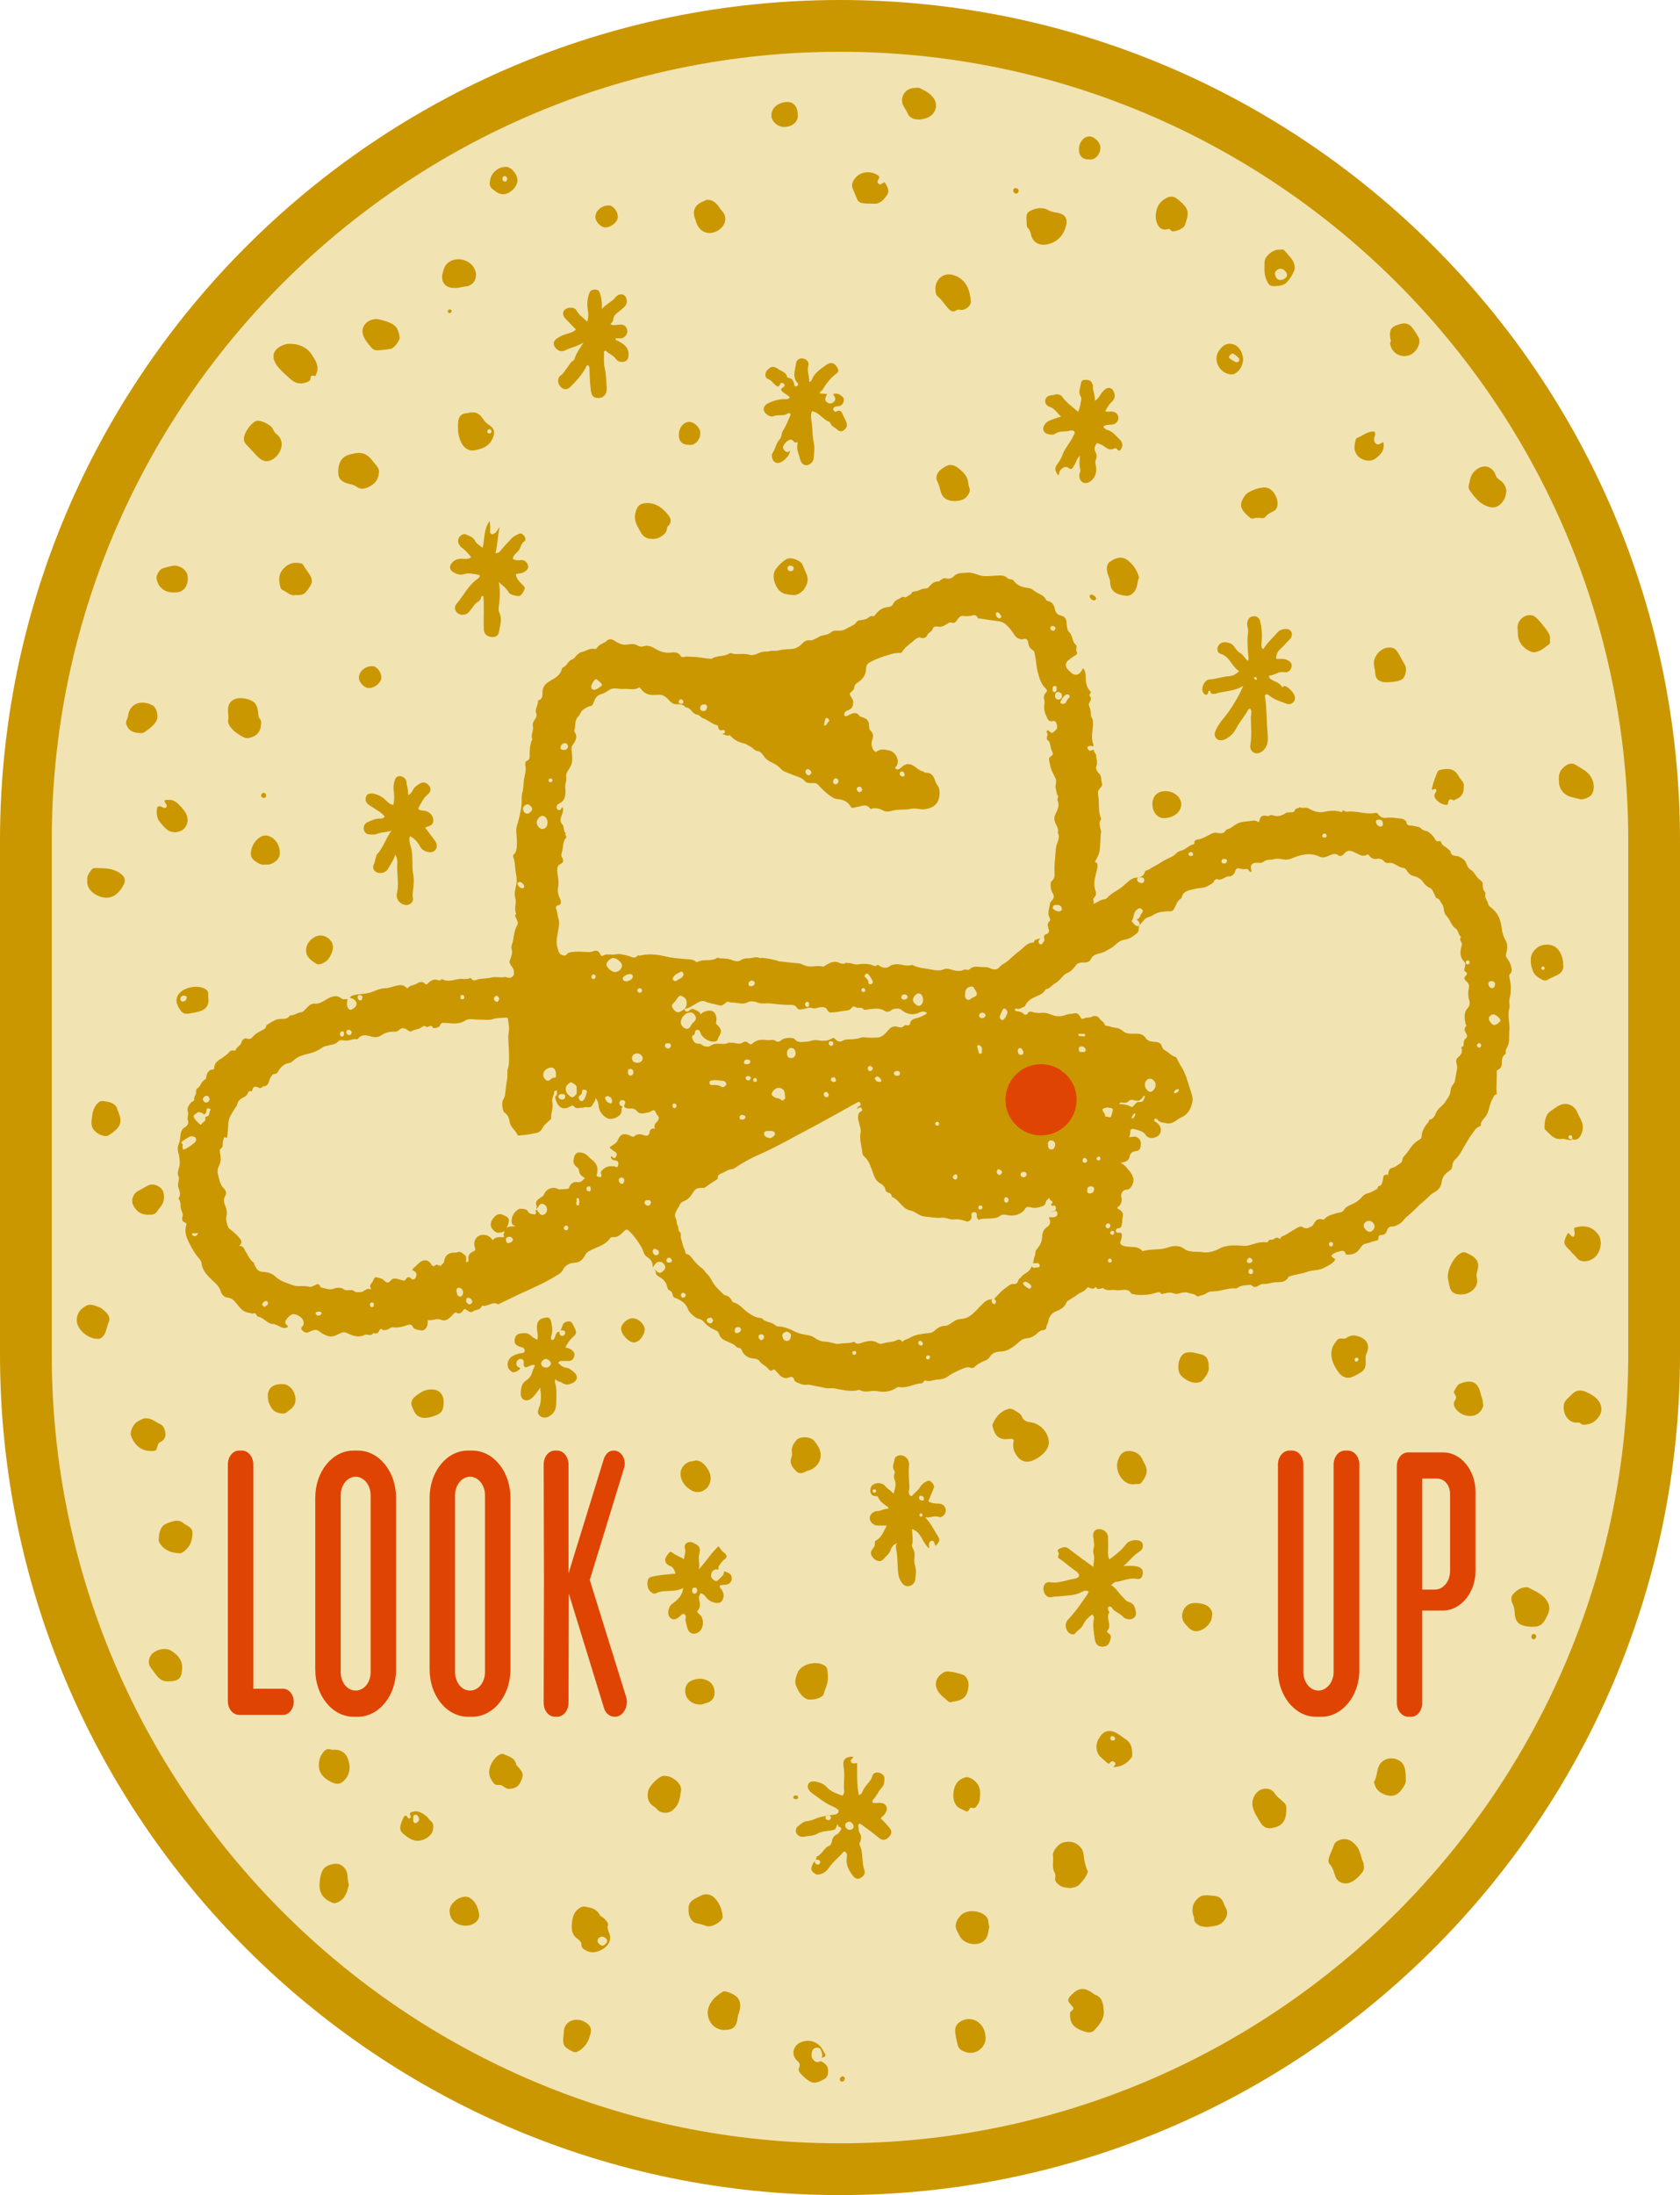 <?xml version="1.0" encoding="UTF-8"?><svg id="Layer_2" xmlns="http://www.w3.org/2000/svg" viewBox="0 0 1531.33 2000"><defs><style>.cls-1{fill:#f1e4b2;}.cls-2{fill:#cb9700;}.cls-3{fill:#e04403;}</style></defs><g id="Layer_1-2"><path class="cls-1" d="m765.66,23.79h0C357.62,23.79,23.74,357.65,23.74,765.72v468.57c0,408.07,333.88,741.93,741.93,741.93s741.93-333.86,741.93-741.93v-468.57c0-408.07-333.88-741.93-741.93-741.93"/><path class="cls-2" d="m1037.34,799.8c3-.81,5.51-2.09,6.24-5.56.1-.52.98-1.06,1.62-1.23,2.48-.69,4.42-2.38,6.54-3.49,3-1.6,5.88-3.32,8.73-5.16,3.86-2.43,8.6-3.32,11.82-7.03,1.11-1.25,3.1-1.99,4.82-2.43,3.98-1.03,6.51-4.72,10.57-5.53.66-.12,1.11-.81,1.01-1.65-.22-1.7,1.28-2.51,2.26-2.65,5.19-.66,9.32-3.64,13.89-5.68,1.38-.61,3-.96,4.82-.54,2.85.66,5.88.79,7.74-2.38.2-.34.66-.69,1.08-.79,3.69-.84,6.24-3.66,9.42-5.29,2.7-1.4,6.07-1.87,9.17-2.02,3.27-.15,6.76-1.89,9.91.69.02.05.81-.52.88-.86.71-4.03,2.46-6.02,7.03-4.7,1.4.39,3.17-1.47,5.21-.69,4.3,1.62,8.31.44,11.97-2.02,1.08-.74,2.24-.42,3.34-.59,1.94-.32,4.33.59,5.14-2.56.39-1.43,3.05-.71,3.96-2.26,2.51,1.75,5.33-.49,8.31,1.23,4.28,2.48,8.87,4.33,14.75,3,4.3-.98,9.49-1.4,14.23,0,.42.12.81.32,1.23.47,1.13-3.44,3.05-.25,4.6-.47,8.58-1.3,16.96,2.8,25.61,1.11.57-.12,2.24-.2,3,1.03,1.92,2.95,4.72,3.86,8.11,3.39,4.45-.61,8.85.34,13.23.84,1.57.17,4.06,1.7,4.23,2.88.66,4.62,4.3,2.78,6.66,3.61,2.58.93,5.53.37,7.69,3.1,1.23,1.5,4.18,1.03,6.07,2.56,2.11,1.7,4.18,3.32,5.38,5.75.89,1.79,1.97,3.22,4.25,2.51.86-.27,1.55.15,1.65.74.62,3.37,3.91,4.03,5.88,5.97.98.98,2.53,1.62,2.75,3,.59,3.64,3.52,3.54,6,3.88,2.58.34,6.74,3.15,7.74,5.29,1.18,2.46,2.16,5.78,4.2,6.88,4.3,2.31,5.24,7.4,9.27,9.78,1.18.69,2.29,2.14,2.24,4.28-.02,2.09.22,4.5,1.84,6.34.39.47.76,1.38.59,1.89-1.2,3.61,1.94,6.02,2.46,9.14.15.93.89,1.99,1.67,2.56,6.83,4.92,9.86,11.43,10.72,19.91.34,3.32,1.47,7.42,3.54,10.91,1.82,3.07,1.75,7.08.74,10.74-.52,1.84-1.03,3.37.49,5.33,2.06,2.65,3.59,5.8,4.13,9.27.27,1.7.49,3.29-1.08,4.67-1.01.91-1.18,2.14-.81,3.71,1.5,6.34,1.79,12.81.08,19.15-.86,3.22.64,6.34-.27,9.49-1.87,6.56.76,13.13.1,19.59-.49,4.89.54,10.03-1.7,14.7-.81,1.7-2.02,3.2-1.57,5.29.12.61,0,1.23-.71,1.77-2.04,1.55-2.78,3.76-2.83,6.27-.08,3.24,0,6.54-3.93,7.92-.79.27-.84,1.33-.79,2.16.37,6.44-.84,12.88.05,19.3.1.74-.15.64-.57.76-1.92.57-2.19,2.38-3.1,3.81-3.39,5.29-2.92,12.12-7.08,17.11-1.77,2.14-4.13,4.2-3.74,7.52.03.15-.27.42-.44.49-4.3,1.23-6,5.19-8.41,8.28-2.11,2.68-3.54,5.85-5.41,8.73-2.93,4.5-4.77,9.66-9.07,13.32-2.09,1.77-2.65,4.79-3,7.42-.17,1.5-.79,1.82-1.72,2.48-3.91,2.75-7.18,5.51-7.72,11.16-.32,3.1-2.68,6.83-6.27,8.78-1.89,1.03-3.84,2.26-5.24,3.86-3.32,3.74-7.6,6.37-10.94,9.98-3.17,3.44-6.83,6.29-10.23,9.46-2.21,2.06-3.74,4.92-6.74,6.22-1.87.84-3.59,2.02-5.85,1.84-2.68-.2-4.01,1.89-4.7,3.91-.81,2.46-2.14,3.74-4.67,3.74-1.65,0-3.15,1.03-2.9,2.31.49,2.68-2.04,3-2.83,3.1-2.95.32-5.43,2.02-8.31,2.36-2.8.34-4.35,2.43-5.68,4.47-2.78,4.25-6.64,5.88-11.55,5.63-.59-.02-1.28.2-1.45-.39-1.43-4.87-4.79-2.51-7.57-2.02-1.08.2-2.14.79-3.12,1.35-3.07,1.67-3.1,2.73,0,4.5,1.3.76,1.18,1.3.3,2.36-2.61,3.12-6.29,4.6-9.71,6.42-4.62,2.46-10.2,1.75-14.7,3.39-5.48,2.02-11.19,2.48-16.62,4.33-.22.07-.57.1-.64.25-2.16,4.65-6.69,5.04-10.69,4.99-4.08-.05-7.74,1.75-11.75,1.57-1.62-.07-3.17.37-4.72,1.4-1.75,1.16-4.11,2.38-6.2.2-.64-.69-1.43-.69-2.24-.66-3.66.2-7.37.25-10.62,2.31-.59.37-1.25.98-1.84.91-5.83-.59-11.26,1.52-16.89,2.36-3.37.49-6.86-.32-10.05,2.04-2.02,1.47-4.82,1.92-7.32,2.73-.47.17-1.35.12-1.6-.2-1.82-2.24-4.55-1.84-6.81-2.73-3.66-1.47-6.81-.25-10.15.57-2.04.52-4.03-.42-5.75-.81-2.9-.69-5.21.57-7.79.79-.52.02-1.28.66-1.57.17-1.45-2.34-3.86-1.33-5.31-.88-3.47,1.06-6.98,1.72-10.5,1.84-3.56.15-7.23.07-10.77-.84-1.5-.39-1.6-2.06-3.07-2.88-4.01-2.16-7.94.12-11.92-.64-3.79-.71-8.02,1.3-11.55-1.79-.57-.52-1.3.32-1.94.34-1.47.07-3.22,1.33-4.25-.91-.1-.2-.84-.37-.93-.27-2.02,2.36-4.08.96-6.15.15-.62-.25-1.16.17-1.5.64-2.24,3.17-6.17,3.88-9,6.12-2.7,2.14-5.78,3.59-8.53,5.6-.35.25-.79.54-.91.91-1.7,4.6-5.11,6.76-9.64,8.43-3.81,1.4-6.51,4.92-7.15,9.27-.32,2.04-1.92,3.59-1.74,5.88.07.79-1.67,2.04-3.1,2.16-2.46.17-4.03,1.55-5.75,3.2-2.41,2.31-5.73,3.91-8.85,4.13-4.87.32-7.25,3.61-10.52,6.19-3.76,2.95-7.87,5.65-13.13,5.85-4.13.15-8.24,1.13-10.5,5.29-.79,1.43-2.21,2.21-3.47,2.73-3.84,1.55-7.45,3.32-10.42,6.32-1.13,1.16-3.2.49-4.08.27-2.73-.71-4.65.34-6.93,1.25-4.89,1.99-9.54,4.25-13.89,7.37-2.41,1.75-6,2.24-9.12,2.41-3.49.22-6.78,2.19-10.47.81-1.55-.57-1.7,2.41-3.37,2.48-7.05.32-13.4,4.82-20.7,3.49-.86-.15-1.62.1-2.31.59-5.56,3.91-11.7,4.28-18.09,3.05-2.21-.44-4.42-.05-6.59.2-3.05.34-6.02.44-8.73-1.06-1.28-.71-2.04.27-3.05.39-6.66.86-13.05-.54-19.52-1.89-2.95-.61-6.07.34-9.14-.47-4.3-1.08-8.68-1.79-13-2.63-.98-.2-1.92-.54-3.02-.34-3.76.69-7.03-.91-10.3-2.43-.79-.37-1.43-.89-1.65-1.7-.81-2.97-2.34-3.69-5.29-2.34-2.85,1.28-6.83-.3-9.07-3.29-.93-1.23-2.06-2.21-3.05-3.34-.64-.74-1.45-1.13-2.09-.47-1.89,1.94-3.91-.27-4.28-.79-2.04-2.97-5.75-3.86-7.77-6.88-2.21-3.34-6.56-2.02-9.81-3.52-2.9-1.33-5.04-3.15-6.15-5.73-.76-1.87-1.43-2.93-3.42-3.12-.66-.05-1.47-.37-1.89-.84-2.85-3.29-7.1-4.08-10.72-5.95-2.53-1.3-4.33-3.17-5.11-5.75-.62-2.06-1.92-2.97-3.69-3.71-4.28-1.75-7.87-4.5-10.79-8.06-1.79-2.19-4.72-1.7-6.93-3.34-3.1-2.31-5.75-4.45-7.23-8.24-1.97-5.09-6.49-7.72-11.33-9.59-1.25-.49-1.82-.79-2.14-2.16-.44-1.94-.96-4.03-3.34-4.87-.93-.34-1.45-1.33-1.67-2.48-.71-4.08-3.17-7.13-6.56-9.17-2.19-1.35-4.2-2.29-4.11-5.33.02-.66-.98-1.35-1.35-2.24,2.29,1.55,4.03,5.21,7.32,2.43,1.5-1.25,3.74-3.07,2.51-5.56-.96-1.92-2.41-3.61-5.09-3.52-3.32.12-4.11,2.85-5.93,4.89-.29-.05-.2-.61-.2-.91.1-4.03-1.99-6.39-5.31-8.53-2.9-1.87-3.22-5.83-4.92-8.73-3.29-5.58-6.93-10.89-11.78-15.24-2.02-1.82-3.69.27-4.79,1.35-2.75,2.65-5.29,5.24-9.61,4.65-.76-.1-1.99.44-2.43,1.08-4.77,6.98-13.13,8.11-19.72,12.05-2.02,1.18-2.65,2.83-3.54,4.3-2.11,3.52-4.55,5.7-8.9,5.92-4.79.25-8.75,2.19-11.04,6.93-.79,1.6-2.51,2.95-4.11,3.91-4.77,2.88-9.59,5.68-14.58,8.14-6.96,3.47-14.11,6.54-21.17,9.86-5.65,2.65-11.28,5.43-16.94,8.14-.71.34-1.77,1.11-2.19.86-5.09-2.95-9.32,2.48-14.16,1.35-.17-.05-.56.1-.59.22-1.11,4.18-5.56,2.95-8.06,4.97-2.29,1.84-4.35-.66-6.32-1.6-1.08-.52-1.23-1.06-2.26.32-1.43,1.92-3.22,4.38-6.44,2.41-.91-.57-1.79.27-2.46.91-1.13,1.13-2.09,2.43-3.32,3.44-2.41,1.97-4.67,3.66-8.31,2.09-3.66-1.57-7.6,1.01-11.53.32-.96-.15-.49,1.47-.56,2.26-.2,3-.98,5.63-4.01,7.01-1.57.71-8.68-.88-9.24-2.46-1.2-3.34-3.54-2.95-5.85-2.09-4.01,1.5-7.96,2.41-12.36,1.84-2.41-.34-4.28,2.41-6.96,2.41-1.13,0-2.09.84-3.22-.52-.71-.86-2.02-.15-2.48,1.13-.86,2.36-2.48,3.17-4.92,2.36-.17-.05-.49-.15-.54-.07-2.19,3.39-5.75.57-8.11,1.7-6.17,3-11.31.29-16.64-2.02-2.09-.91-3.42-.3-5.58.61-3.39,1.43-6.91,3.98-11.65,2.19-3-1.13-5.26-2.26-7.69-4.38-2.04-1.77-5.43-.86-8.16.54-1.84.93-3.54,1.55-5.68-.07-2.21-1.7-3.1-2.8-.84-5.09,1.33-1.35.89-3.34.42-4.97-.84-2.88-6.07-6.05-9.17-5.83-2.29.17-6.81,4.6-7.18,7.2-.17,1.2.74,2.06,1.57,2.88,1.55,1.5.71,2.02-.91,2.43-3.74.93-6.27-2.09-9.46-2.88-.37-.1-.96-.59-1.43-.57-6.07.39-9.02-5.88-14.53-6.71-1.77-.27-1.25-3.81-3.93-3.02-1.7.49-3.15-.34-4.7-.57-5.01-.69-7.69-4.2-10.4-7.67-2.36-3.05-4.72-5.68-8.92-6.12-3.15-.32-5.31-3.15-6-5.46-1.74-5.7-6.29-8.7-10.05-12.51-3.86-3.91-6.98-7.96-7.67-13.96-.25-2.14-3.2-4.77-4.89-7.18-2.51-3.56-4.72-7.42-6.51-11.21-2.06-4.35-4.2-9.37-2.61-14.75.35-1.13,1.18-2.7-1.3-3.47-1.23-.39-2.95-2.38-2.14-4.38.93-2.41.15-4.6-.74-6.56-1.55-3.39.15-7.55-2.66-10.57-.05-.07-.15-.27-.12-.3,2.83-3.42.93-6.88-.08-10.2-.98-3.37,1.33-7.18.32-9.46-2.11-4.79,1.08-8.33,1.03-12.49-.02-3.2-.42-6.27-1.28-9.34-.79-2.83-.96-5.46.54-8.58,1.03-2.16,1.06-5.41,1.45-8.19.39-2.85,1.5-5.36,4.13-6.69,2.43-1.23,3.34-4.28,2.78-5.48-1.52-3.24.98-6.24-.44-9.44-1.06-2.36,2.51-7.79,4.79-8.7.49-.2,1.28-.86,1.2-1.08-.91-2.93,2.31-4.94,1.65-7.87-.17-.81.42-2.36,1.11-2.73,3.32-1.77,3.27-6.22,6.91-7.96,1.82-.86,1.01-4.18,2.46-6.15,1.06-1.45,1.72-2.88,3.81-2.9.98,0,2.29-.42,2.31-1.65.12-6.29,5.88-7.65,9.49-10.72,1.11-.93,2.46-1.72,3.34-2.88,1.33-1.7,2.83-2.65,5.04-2.29.54.1,1.45.32,1.57-.27.76-3.17,4.69-3.81,5.46-7.3.32-1.38,2.06-4.55,5.43-3.12,1.52.66,3.64-.32,4.4-1.33,2.7-3.44,6.49-5.11,10.13-7.08,1.4-.76,2.31-1.82,2.61-3.39.05-.2.05-.54.17-.61,3.29-1.84,6.39-4.38,9.91-5.31,3.91-1.03,8.65,1.01,11.48-3.56,3.81.27,6.71-2.63,10.37-2.93,1.52-.1,2.14-1.23,3.17-2.11,2.7-2.34,4.65-6.07,9.24-5.68,3.52.32,6.42-1.43,9.46-3.24,4.57-2.75,9.54-5.65,14.97-1.28,1.52,1.23,3.64-.22,5.34.71-1.5,4.2-.39,8.65,2.33,9.44,1.43.39,5.21-2.53,5.65-4.4.74-3.05-1.55-5.53-5.9-6.47.81-1.99,2.24-2.21,4.33-2.65,3.96-.81,7.96-.79,11.92-1.62,5.46-1.13,10.25-4.5,15.81-4.5,2.9,0,5.19-.98,7.77-1.65,3.59-.93,8.14-2.65,11.6,1.13.52.57,1.03.61,1.45.12,2.29-2.65,5.97-2.31,8.75-4.18,1.35-.93,4.42-2.11,6.51.27,1.01,1.18,1.72,1.2,3.02-.17,2.51-2.65,5.7-4.45,9.51-2.75,1.77.79,2.73-1.47,3.74-.93,5.41,2.95,10.55.12,15.81-.34,3.12-.29,6.34.81,9.37-.81.17-.07.69.15.84.37,2.09,3.24,4.52,1.13,7.01.64,3.88-.71,7.96-.54,11.77-1.52,3.98-1.03,7.89.57,11.85-.42,1.55-.37,3.19,1.35,5.43.57,3.12-1.11,3.12-3.07,3-5.58-.15-2.75-2.21-4.57-3.37-6.74-.81-1.5-.79-2.26-.27-3.64,1.2-3.27,2.71-6.47,1.52-10.18-.86-2.65.96-5.02,1.33-7.55.74-4.99,1.38-9.93,3.96-14.5,1.16-2.06-.69-4.65-1.52-6.74-.47-1.2-1.03-1.67.02-2.65.22-.17.37-.71.25-.96-2.04-4.57.69-9.56-.59-13.72-1.47-4.79.17-8.92.91-12.98.96-5.31-.71-10.03-1.13-14.97-.27-3.29-.54-6.76-1.8-10.03-.64-1.62,1.89-2.68,2.41-4.55.3-1.01.69-2.21.81-3.34.47-4.89.05-9.78-.39-14.65-.39-4.43,1.65-8.16,2.46-12.22.84-4.13,2.06-8.26,2.36-12.59.27-3.74-.27-8.04.71-11.06,1.3-4.06.86-8.19,1.55-12.09.66-4.01,2.21-8.36,1.18-12.71-.37-1.57-.07-3.49,1.3-4.03,3.25-1.3,2.61-3.98,2.61-6.32,0-4.4.47-8.68,2.09-12.78.15-.32.42-.71.32-.96-1.67-3.91,1.52-7.55.54-11.53-.54-2.19.64-4.62,1.94-6.37,1.35-1.79,1.77-3.66,1.13-5.36-1.6-4.15,1.99-7.37,1.57-11.23-.02-.22.42-.64.69-.74,3.98-1.3,3.34-5.09,3.44-7.77.22-5.26,3.34-7.67,7.28-10.01,4.38-2.58,9.1-5.02,10.35-10.69.12-.54.54-1.25.98-1.4,3.81-1.25,4.4-6.07,8.41-7.25,2.26-.69,3.22-3.39,5.28-4.82,1.01-.71,2.09-1.79,3.25-1.97,4.08-.61,7.52-3.98,12.09-2.75,1.5.42,2.16-1.5,3.1-2.43,2.31-2.36,5.75-2.88,8.19-5.31.91-.91,3.69-1.84,6.37-.02,2.68,1.79,6.17,3.74,9.29,3.88,2.16.1,4.77-.61,7.23-.64,1.4-.02,2.7.3,4.01.93,2.19,1.08,3.91,2.06,7.06.91,2.88-1.06,6.93.61,10.27,2.63,3.86,2.31,8.26,3.79,13.05,3.37,3.64-.32,7.57-.96,9.91,3.27.52.96,1.87.88,2.9.61,2.66-.66,5.29-.05,7.94-.05,5.51.05,10.84,1.52,16.32,1.7.37,0,.62.29,1.13-.05,4.72-3.22,10.87-1.5,15.68-4.57,1.62-1.06,3.52.27,5.31.34,4.55.22,9.14-.57,13.64.69,4.38,1.23,7.77-2.06,11.73-2.75,1.89-.34,4.06.07,5.46-.39,2.88-.98,5.66-.05,8.46-.71,3.69-.89,7.52-1.23,11.41-1.35,3.98-.12,7.62-1.72,10.52-4.89,1.82-1.99,3.93-3.44,7.25-3.07,2.21.27,4.67-1.47,6.96-2.43.71-.29,1.18-.96,2.02-1.25,3.37-1.23,7.15-1.06,10.18-3.69,1.65-1.45,4.08-1.57,6.61-1.4,2.51.17,5.19-.42,7.82-2.06,2.92-1.87,6.56-2.51,8.75-5.78.81-1.16,2.26-1.75,4.08-1.87,2.41-.17,4.94-.66,7.05-2.36.91-.71,2.02-1.7,3.66-1.11.96.37,1.84-.64,2.48-1.5,2.95-4.01,6.69-6.56,11.82-6.91,1.82-.12,3.71-1.25,4.4-2.93,1.5-3.64,5.19-4.06,7.84-6.02,1.4-1.03,2.93,1.18,4.6-.49,1.25-1.25,3.59-1.33,4.4-3.49.22-.59,1.3-1.23,1.97-1.23,3.96.07,7.08-3,11.11-2.73,1.57.12,2.51-1.43,3.49-2.48,2.11-2.24,4.52-4.06,7.67-3.93,1.2.05,1.28-.71,1.87-1.11,1.7-1.08,3.15-2.34,5.63-1.62,2.21.64,4.89-.2,6.44-1.84,3.56-3.79,8.06-2.9,12.39-3.42,5.24-.59,9.54,2.53,14.53,3.05,4.03.42,7.87-.17,11.8-.37,3.61-.17,7.45-.69,10.52,2.34.74.74,2.07.93,3.17,1.13.84.12,1.7.22,2.16.91,3.39,5.14,8.68,6.32,14.23,7.03,2.16.27,3.74,1.77,5.38,2.93,3.52,2.51,8.31,3.32,10.2,7.94.3.69,1.08.71,1.8.88,3.91.84,5.55,3.98,6.15,7.35.54,3.15,2.26,5.04,4.92,5.75,3.15.86,5.24,1.92,5.58,5.7.27,3.32.49,7.57,2.56,9.61,3.42,3.37,2.46,8.51,6.05,11.55,1.72,1.45-.52,3.86.59,5.73,1.55,2.58-.39,3.39-2.21,4.47-1.75,1.06-3.29,2.46-4.97,3.66-3.17,2.29-3.47,5.7-.74,8.51.71.74,1.45,1.52,2.19,2.26,4.03,4.03,8.14,3.32,10.89-1.92.27-.52.61-.98.93-1.52,3.47,4.38,1.62,9.78,2.93,14.55.47,1.75,1.2,3.52,2.24,4.99.96,1.35,2.85,2.19.96,4.15-1.13,1.18.54,2.31.79,3.05,1.01,3.1-2.83,4.97-1.5,7.87,1.2,2.58,1.6,5.41,1.65,8.19.05,2.06,1.7,3.2,1.84,5.51.47,7.03-2.38,14.11.32,21.07.25.61.42,2.41-1.5,1.67-1.4-.57-2.63-.22-3.64.79-.81.81.02,1.65.42,2.19.86,1.23,2.06,1.65,3.52.66.69-.49,1.7-.66,1.77.47.1,1.77,1.97,3.02,1.97,4.11.02,3.34,1.82,6.54.17,10.2-1.03,2.31,1.25,5.21,2.97,6.98,2.04,2.09,1.06,4.42,1.77,6.49.86,2.51.84,4.7-1.08,6.27-2.7,2.24-2.19,5.24-1.77,7.74,1.11,6.51-.49,13.35,2.41,19.64.17.37.17,1.03-.05,1.35-2.51,3.44-.66,6.76.05,10.18.27,1.38-.22,2.9-.32,4.35-.32,4.92-.3,9.88-1.06,14.75-.42,2.65-2.11,5.14-3.27,7.69-.27.59-1.28,1.23-.49,1.72,1.79,1.08,2.26,1.92,1.94,4.38-.2,1.47-.49,3-.89,4.5-1.45,5.58-3.12,11.06-1.01,17.04.59,1.72,1.16,4.67-1.38,6.74-1.6,1.28.89,3.61-.69,5.63,3.88-1.45,6.64-4.01,10.5-4.4,1.87-.17,3-2.21,4.45-3.44,2.58-2.16,5.63-3.74,8.46-5.63,2.73-1.87,5.21-3.96,7.67-6.22,2.66-2.43,5.78-4.79,9.91-4.33-.22.27-.52.52-.61.81-.91,2.68,1.16,3.47,2.9,4.03,1.62.49,3.17-.57,3.29-2.19.2-2.36-1.5-3.05-3.64-2.83-.66.05-1.35.15-2.02.25m-413.7,119.62c2.14-1.67,2.43-3.93,2.26-6.47-.2-2.85-2.29-4.28-4.3-5.33-1.92-.98-3.25.49-4.33,2.26-1.06,1.75-2.56,3.22-3.93,4.77-1.06,1.2-1.16,2.26-.27,3.69,3,4.94,5.92,5.26,10.67,1.01,1.13,2.85,2.78,3.29,5.02,1.08.96-.93,2.33-1.47,3.37-.96,2.38,1.2,5.43,1.65,6.47,4.77,2.98-3.07,8.26-4.25,11.36-2.65,2.11,1.11,3.81,5.75,2.9,9.19-.39,1.43-.12,2.09.76,2.95,4.25,4.15,4.57,6.17,1.4,11.23-.76,1.23-.66,3.15-2.09,3.71-4.82,1.97-13-2.53-14.48-7.69-.37-1.33-1.18-2.68-2.66-2.68-1.33.02-2.33,1.16-2.33,2.56.02,1.43-.66,2.09-1.79,2.63-.64.29-1.08.81-.84,1.67.89,3.07,1.97,5.83,5.88,5.85,1.01,0,1.99,0,2.9.81,2.56,2.26,6.39,2.31,8.38.91,5.31-3.81,11.63.44,16.72-2.93.12-.1.62.52.86.44,3.84-.81,7.79,2.21,11.46-.25,2.04-1.38,3.71-1.08,5.24.49,1.3,1.35,2.66,1.3,3.84.2,3.84-3.59,8.68-3.61,13.18-2.95,2.53.39,5.14-.98,7.5.61,1.97,1.35,3.84,1.03,5.43-.64,1.97-2.04,10.59-2.88,12.22-.84,3.1,3.86,7.52,2.26,11.01,2.26,2.95-.02,5.65-1.89,9.39-1.3,4.25.66,9.27,1.16,13.55-1.57.32-.2,1.5-.98,2.58.22,1.97,2.19,4.4,3.61,7.62,1.62.89-.54,2.21-.93,3.56-.98,4.03-.17,8.11-.05,12-1.43,1.08-.39,2.07-.71,3.34-.52,3.69.52,7.4.34,11.11.34,5.11,0,7.89-3.1,10.64-6.29,2.21-2.61,4.13-4.45,8.06-3.81,1.94.32,4.62,1.87,6.69-.59.15-.17,1.6-1.16,2.93-.59.88.37,2.43-.05,2.63-1.57.42-3,2.73-4.13,5.11-4.7,3.83-.96,7.37-2.43,10.45-4.7-2.19-2.06-4.38-1.92-7.18-.59-6.02,2.83-11.68,1.47-16.69-2.8-1.6-1.38-7.08-1.01-8.73.59-1.52,1.5-4.33,1.77-5.29,1.11-4.99-3.44-10.23-2.48-15.54-1.84-1.45.15-3.74.76-4.23.12-2.06-2.8-5.31-.52-7.64-2.24-.93-.69-2.68-.64-3.88,1.18-.84,1.23-2.63,2.02-4.72,2.09-3.42.1-6.81,1.28-10.25,1.43-2.29.1-5.33,1.18-6.74-1.82-1.13-2.46-2.68-2.75-5.24-2.78-3,0-5.8,1.87-8.78.81-2.56-.93-4.84.37-7.2.76-2.66.42-5.09,1.72-6.91-1.47-1.01-1.77-3.54-2.24-4.72-2.19-6.64.27-13.15-.66-19.64-1.33-3.59-.37-7.15.71-10.67-.57-3.29-1.18-6.22-2.21-10.13-.2-4.23,2.19-9.39-.22-14.16-.02-1.67.07-3.22-1.65-5.01.02-1.92,1.75-3.81,3.52-7.03,2.36-3.61-1.3-7.77-1.38-11.14-3.05-3.15-1.57-5.9-.17-7.74.86-3.96,2.21-7.47,5.14-12.19,5.7m414.36-75.59c2.09-2.73-.34-4.25-1.89-6.15,3.27-.44,2.9-3.64,4.5-5.29,1.11-1.13,1.67-2.78-.17-4.18-1.67-1.28-2.8-.12-3.96.66-3.61,2.48-2.63,7.18-4.84,10.32-.1.12-.02.54.12.66,1.87,1.67,2.93,4.67,6.32,3.91-.03,2.34.22,4.92-1.67,6.54-3.27,2.8-6.88,5.46-11.26,5.97-5.93.66-8.8,6.05-13.69,8.41-2.29,1.11-4.47,2.78-7.03,3.54-3.88,1.16-8.09,1.33-10.2,5.95-1.16,2.51-3.98,3.07-6.83,2.88-2.39-.17-5.16.59-6.39,2.19-2.04,2.61-3.74,5.11-6.86,6.76-1.55.81-3.44,1.52-4.79,3-2.34,2.58-4.65,5.51-7.62,7.06-2.93,1.52-4.6,4.82-8.14,5.24-.37.05-.76.57-.96.96-1.52,2.7-4.13,4.01-6.76,5.14-4.79,2.06-9.54,4.08-11.55,9.51-.05.17-.32.37-.52.39-2.43.42-4.3,3.05-7.2,1.72-.57-.25-1.47.25-1.47.96.02.61.1,1.33,1.38,1.45,2.41.27,4.92.49,6.81,2.68.62.71,2.53,1.06,3.54-.71.76-1.38,1.74-1.94,3.69-1.35,2.83.86,6.22,1.23,8.8.86,4.35-.61,7.65,1.38,11.21,2.46,3.66,1.13,7.65.71,10.23-.34,2.95-1.23,5.73-1.06,8.53-1.65,2.51-.52,3.84.74,5.06,2.75.62.98,1.33,3.17,3.37,2.04,2.56-1.4,5.58-.47,8.26-1.99.96-.54,4.35-.74,5.75,1.4,1.5,2.34,4.4,3.42,5.36,6.19.25.71.96,1.03,1.7,1.06,2.58.02,4.79,1.5,7.45,1.62,2.46.12,4.94,1.08,7.01,2.88,2.85,2.53,6.49,2.78,10.08,2.63,4.23-.17,8.46-.12,10.96,3.91,1.67,2.68,4.57,3.22,6.76,3.37,4.03.25,7.25.44,8.33,5.16.22.98,1.33,2.04,2.29,2.56,3.47,1.82,5.95,5.19,9.91,6.19.44.1.81.76,1.06,1.25,1.25,2.31,2.26,4.79,3.71,6.98,4.55,6.83,6.27,14.8,8.83,22.39,1.16,3.42,2.53,7.06,1.52,11.14-1.47,5.88-4.13,10.74-9.81,13.2-4.55,1.97-7.99,6.88-13.99,5.33-2.65-.71-5.63-.32-7.64-2.95-.54-.69-2.11-1.79-2.98-.54-.56.84.25,2.14,1.48,2.65.32.12.64.29.88.52,2.48,2.16,3.98,4.84,3.29,8.19-.69,3.42-3.69,4.74-6.49,5.51-2.58.69-5.8-.44-7.1-2.48-2.46-3.91-6.29-4.15-9.91-5.26-2.58-.79-4.45-.59-4.23,2.95.07,1.35-.66,2.75-1.03,4.2,2.8.02,5.11-1.6,8.09.57,2.41,1.77,2.56,3.93,2.58,5.78.03,2.43-.49,5.88-3.76,6.17-4.06.39-5.92,1.97-6.74,6.02-.71,3.69-4.62,3.96-8.09,5.04,3.79,1.18,5.41,3.98,7.6,6.51,4.33,4.99,5.8,9.61,2.41,14.8-.93,1.45-2.11,2.9-4.42,2.9-3.1-.02-5.51,3.44-4.82,6.51.76,3.47.42,6.59-2.61,8.95-1.25.98-1.25,1.67.34,2.41,2.71,1.28,4.4,3.83,3.66,6.54-.66,2.46-.3,4.89-.84,7.3-.39,1.79-.62,3.24-3.02,3.42-1.01.05-2.63.66-2.51,2.38.15,1.77,1.52,1.87,2.85,1.72,2.24-.25,2.78.74,2.65,2.85-.1,1.4-.2,2.7-.81,4.01-1.47,3.12-.27,4.3,2.87,5.26,5.51,1.67,12.14-.71,16.67,4.52.12.17.66.12.96.02,7.4-2.14,15.19-.59,22.74-3.32,4.03-1.45,9.69-2.21,14.36,1.33,5.02,3.79,11.51,2.09,17.23,3.12,4.82.84,10.6-.98,15.24-3.47,4.84-2.58,10.08-2.75,15.02-2.75,3.93,0,7.65.98,11.8-.12,5.02-1.35,10.08-3.47,15.46-2.7,2.26.32,2.14-2.88,4.01-2.34,2.88.84,5.14-4.06,8.21-.76.05.05.96-.39,1.01-.71.39-1.7,1.77-1.62,3-2.24,3.98-2.06,7.67-4.77,11.65-6.88,1.43-.76,3.32-2.04,4.97-1.08,2.29,1.35,4.18,1.75,6.69.39,1.2-.64,2.31-.66,3.2-2.19,1.87-3.2,3.93-6.66,8.8-4.89.47.17,1.47-.25,1.84-.69,2.75-3.24,6.66-3.71,10.35-5.04,2.34-.86,5.46-.25,7.08-2.95,1.57-2.61,4.28-3.96,6.78-4.99,3.39-1.4,6.24-3.17,8.7-5.85,1.57-1.72,3.15-3.59,5.6-4.2,3.29-.86,6.29-2.38,9.14-4.2,1.08-.69.37-2.58,2.14-2.8,2.36-.32,2.21-2.34,2.92-4.03.96-2.26-.49-6.83,4.57-6.1,1.01.15.52-.54.61-1.01.54-2.19.52-4.55,3.64-5.26,2.88-.66,5.14-2.8,7.65-4.4,2.36-1.5,1.06-4.03,2.68-5.7,2.58-2.7,4.82-5.78,6.93-8.87,1.77-2.63,4.08-4.67,6.66-6.22,1.35-.84,2.78-1.45,2.83-3,.17-5.33,2.68-9.46,6.1-13.32.57-.64.44-2.34,1.5-2.51,3.39-.64,4.77-4.03,5.53-6.02,1.84-4.74,6.69-6.47,8.95-10.82,1.16-2.16,3.17-4.06,3.88-6.86.66-2.51.44-5.36,2.19-7.52.89-1.11,1.87-2.16,2.14-3.54.74-3.71,1.25-7.45,2.02-11.16.32-1.5.22-2.73-.25-4.28-.66-2.19-1.06-4.6,1.35-6.61,2.38-1.97,4.2-4.57,3-8.11-.17-.52-.12-1.16.61-1.4,1.43-.47,1.45-1.65,1.4-2.85-.07-1.92.44-3.59,1.99-4.87,1.47-1.18,1.13-2.9.44-4.06-2.09-3.56-2.24-4.08-.15-7.28.49-.76-.42-.91-.52-1.38-.86-5.19-2.26-10.28,2.04-14.97,1.3-1.43,2.06-4.55,1.43-6.32-1.38-3.88-1.35-8.04-.59-11.46.76-3.49-.52-4.84-2.43-6.61-1.55-1.45-2.38-2.88-.47-4.7,1.52-1.45,1.82-2.9-.37-4.08-1.23-.69-.74-1.7-.59-2.73.25-1.97,1.48-4.3-.12-5.9-4.55-4.57-4.15-9.88-2.41-15.22.91-2.83-3.39-4.92-.59-7.64,0,0-.12-.17-.22-.25-2.68-1.75-1.84-5.43-4.94-7.5-3.91-2.63-4.82-8.21-8.43-11.7-2.88-2.8-1.35-7.67-4.18-10.99-1.38-1.6-1.43-4.25-4.23-4.72-1.2-.2-1.23-1.45-1.72-2.34-1.43-2.58-2.09-5.97-4.92-7.23-2.78-1.2-4.74-3.32-6.24-5.48-1.18-1.75-2.53-2.7-4.18-3.71-2.68-1.6-6-1.33-8.56-3.91-1.72-1.72-2.36-4.92-5.46-5.16-4.77-.37-7.94-5.53-13.35-4.33-1.45.32-3-.54-4.15-1.92-1.3-1.57-3.79-2.31-5.26-2.04-3.54.69-6.05,0-8.06-2.93-.37-.57-.91-1.23-1.72-.74-3.79,2.34-6.78.12-10.08-1.43-3.69-1.75-7.55-4.01-11.11.81-.42.54-3.02,2.93-5.14,1.2-2.85-2.31-5.41-.98-8.21.17-2.95,1.23-5.51,2.85-9.37.88-5.73-2.9-12.14-2.41-18.41-.57-2.85.81-5.51,2.06-8.29,3-4.77,1.6-9.46-1.5-14.31.05-2.95.93-6.54-.07-9.12,2.02-1.62,1.3-3.19,1.45-4.96,1.3-6.07-.57-8.29,1.79-6.44,7.72.05.12-.2.34-.29.49-2.21.37-2.21-3.07-4.47-2.58-2.06.44-3.96.02-6-.42-1.25-.27-3.42-.76-4.03,2.16-.49,2.43-3.02,5.19-5.28,4.97-4.2-.42-6.91,4.45-11.28,2.53-.61-.27-2.56.86-2.8,1.67-.74,2.41-2.75,2.61-4.35,3.76-3.96,2.93-8.46,2.34-12.61,3.39-5.38,1.35-11.24,1.45-12.76,8.43-.05.2-.29.37-.49.49-3.2,1.82-4.11,5.16-5.66,8.16-.66,1.33-1.47,3.34-3.66,3.39-5.48.15-11.06.1-15.83,3.34-2.63,1.77-6.1,1.94-8.31,4.35-1.7,1.84-3.05,4.01-4.97,5.65m-379.38-174.51c.76-1.2,2.9-1.18,2.11-2.97-.57-1.28-1.57-1.18-2.93-.79-1.62.44-2.6-.91-3.12-2.43-.25-.69.27-1.75-.86-2.04-4.99-1.23-8.63-5.09-13.42-6.71-1.67-.57-2.98-2.83-4.55-2.95-4.94-.42-6-6.74-10.96-6.76-.07,0-.15-.17-.22-.27-1.87-2.43-4.94-2.61-7.3-2.53-3.1.1-4.92-.91-6.86-3-2.63-2.83-5.48-5.88-9.73-5.65-2.63.15-5.07.32-7.77.02-3.96-.47-6.42-2.43-8.7-5.16-.59-.69-.98-1.92-2.04-1.3-4.45,2.58-9.17.66-13.72,1.13-4.35.44-8.85-1.87-13.08.84-2.34,1.5-4.62,3.2-7.4,3.88-4.11.98-5.7,4.2-7.01,7.74-.52,1.35-.98,2.83-2.73,3.1-2.33.34-4.15,1.65-6.1,2.83-2.63,1.57-3.25,4.72-5.01,6.51-3.17,3.24-2.66,6.93-3.1,10.5-.15,1.2-1.25,2.53-.27,3.93,3.05,4.35.71,8.06-1.7,11.5-1.11,1.57-1.28,2.85-1.16,4.72.42,5.33,1.75,10.69-1.38,15.88-1.67,2.8-4.18,5.53-3.47,9.37.52,2.85-1.11,5.41-.91,8.38.44,6.02.91,12.44-6.22,15.63-.56.27-1.2.91-1.35,1.52-.34,1.33-.76,2.93.89,3.69,1.2.57,2.53.39,3.2-1.13.22-.49.34-1.06,1.18-.98.96,3.24-.54,6.17-1.55,8.97-.89,2.56-.49,4.62,1.13,6.34,2.26,2.38.52,6.24,3.29,8.31-1.6,1.4,1.33,2.65.1,4.13-3.17,3.76-2.43,8.68-3.64,13-.47,1.7-1.13,3.34.32,5.29.47.64,1.84,4.13-1.3,5.33-2.83,1.08-3.47,3.42-3.32,6.32.22,4.92,1.92,9.78.84,14.77-.81,3.76,0,7.03,1.57,10.55.52,1.16,2.56,5.53-2.14,6.34-1.01.2-1.89,1.65-1.35,2.88,1.18,2.75,1.16,5.8,2.02,8.48,1.38,4.35.49,8.65-.25,12.51-.96,5.02-2.02,9.81-.44,14.72.84,2.56.96,5.7,4.5,6.69,1.72.47,2.95.81,4.11-.96.86-1.33,2.51-1.55,3.98-1.79,4.25-.69,8.51-.44,12.81-.22,2.19.12,4.67.49,6.93-.52,2.6-1.16,4.72-.79,6.2,1.92.56,1.06,1.3,3,2.68,2.14,3.81-2.41,7.94-.37,11.85-1.28,3.86-.93,7.82.59,11.51,1.38,3.07.66,5.61,3.2,8.43-.22.59-.74,1.18.22,1.89.02,8.24-2.14,16.69-1.03,24.51.91,5.06,1.25,9.98,1.43,14.97,2.02,4.13.49,8.56-.27,12.12,2.8.3.22,1.13,0,1.62-.25,5.6-2.65,12.34.15,17.7-3.69,3.96,1.33,8.21.25,12.32,1.89,2.48,1.01,6.07,2.38,8.8.52,2.43-1.67,4.89-1.79,7.5-1.82,3.32-.02,6.64-2.11,10.01-.07.24.15.84-.37,1.25-.34,4.6.12,9.07,1.28,13.52,2.26.76.17,1.82.84,2.9.93,5.73.61,11.46,1.4,17.21,1.79,3.25.2,5.83,2.31,8.78,2.75,4.5.69,9.17-1.01,13.74.27.76.22,1.18-.44,1.77-.79,4.08-2.36,8.16-5.02,13.22-2.65,1.92.91,3.88,1.28,5.88.07.62-.34,1.4.22,1.82.15,3.22-.39,6.02,1.75,9.22,1.2,3.79-.61,7.64-.61,11.38.07,2.21.42,4.23,2.85,6.59.32.12-.12,1.03.42,1.5.76,3.07,2.26,6.98,2.68,9.71.39,1.4-1.2,2.83-1.23,4.3-1.52,5.33-1.11,10.57,2.46,15.93.39.08-.02.2.1.3.15,3.47,1.52,6.86,2.73,10.84,3.07,6.07.52,11.92,3.39,18.22.69,1.43-.61,3.47-.49,5.01-.02,4.28,1.3,8.46,2.61,12.88.61,1.6-.74,3.96.74,4.87-.2,2.97-3.12,6.54-2.78,10.08-2.36,2.83.32,5.88-.34,8.48.96,3.49,1.75,6.71,1.89,8.95-.76,1.35-1.57,2.88-2.58,4.55-3.54,3-1.7,5.34-4.23,7.87-6.51,2.09-1.89,4.38-3.64,6.54-5.33,3.56-2.75,6.49-7.06,11.8-7.01.2,0,.52-.2.56-.37.74-2.97,3.49-2.34,6-3.71-.66.98-.84,1.28-1.03,1.55-.93,1.47-.81,2.97.66,3.86,1.72,1.03,2.24-.61,3.1-1.75.93-1.23,1.11-2.24.69-3.79-.35-1.33-.17-2.88,1.92-3.54,1.82-.57,3.12-1.7,2.26-4.43-.74-2.24-1.89-5.06.74-7.33.74-.64.64-2.16.15-3-2.56-4.45-.12-8.73.27-13.05.07-.91.86-1.89,1.57-2.61,2.26-2.29,2.53-4.62.64-7.35-1.65-2.34-2.41-9.12-.69-10.5,3.12-2.46,2.73-5.8,2.6-8.82-.29-6.98.89-13.84,1.23-20.77.24-4.99,4.62-9.49,1.7-14.8-.07-.1.32-.37.32-.57.12-1.55.02-2.8-.79-4.45-1.7-3.44-3.84-7.13-1.7-11.41,1.99-3.96,4.11-7.99,2.04-12.68-.29-.66-.15-1.72.2-2.38.47-.86.35-1.47-.12-2.24-1.16-1.79-1.08-3.98-1.67-5.88-1.03-3.29,1.18-6.49-.2-9.46-2.09-4.55-4.92-8.8-5.26-14.01-.02-.07-.25-.15-.25-.25-.05-2.02-1.6-4.4,1.01-5.85,2.26-1.23,2.33-2.8,1.25-4.77-.74-1.35-1.01-2.83-1.35-4.3-.47-1.84-.76-4.4-2.04-5.26-1.94-1.28-1.52-2.48-1.08-3.91.32-1.03.61-2.06.1-3-.49-.88-1.08-1.57.05-2.38,1.13-.79,1.28.57,1.89.86.93.42,2.24,1.52,2.66,1.25,2.02-1.33,4.5-3.05,4.47-5.41-.03-2.04-1.06-6.02-3.59-5.41-4.72,1.16-5.06-1.89-6.37-4.62-1.2-2.56-2.04-4.97-1.97-7.99.02-2.09.81-4.28.17-6.32-.84-2.75-.44-4.99,1.6-7.08.96-1.01,1.08-2.29-.12-3.39-4.33-3.91-5.95-9.49-7.32-14.63-1.43-5.29-1.57-11.04-2.78-16.49-.29-1.4-.27-3-1.82-3.96-2.58-1.57-3.86-3.91-4.25-7.01-.39-2.95-2.63-4.13-5.26-2.97-.86.39-1.25-.15-1.84-.22-4.72-.64-6-5.24-8.51-8.11-3.27-3.79-5.68-7.42-11.48-8.14-5.53-.69-11.09-1.52-16.64-2.38-.93-.15-1.84.39-2.43-1.01-.93-2.29-3.12-2.48-5.01-1.84-2.56.84-5.11.76-7.6.47-2.68-.32-4.01.86-5.48,2.88-1.18,1.62-2.58,4.23-5.16,3.27-1.82-.69-2.85,0-4.08.79-2.83,1.77-5.48,3.59-9.22,2.68-1.45-.34-3.74.07-4.28,2.02-.84,2.97-4.55,3.47-5.31,6.61-.12.49-2.73,2.75-5.16,1.7-1.97-.84-4.11.12-5.46,1.35-3.66,3.44-8.16,5.97-11.14,10.2-.71,1.01-1.4,2.34-3.05,2.21-3.02-.2-5.88.44-8.8,1.33-6.44,1.92-12.83,3.91-18.68,7.35-2.29,1.35-3.22,3.22-3.25,6.12-.05,4.97-2.95,9-6.86,11.63-2.16,1.45-3.71,2.46-3.84,5.19-.15,2.83-3.98,3.88-4.06,5.7-.1,1.99,2.73,3.98,3.02,6.54.47,4.4-1.33,7.4-5.36,8.63-2.46.79-3.02,3.02-2.48,4.57.42,1.25,2.31.32,3.76-.39,3.2-1.52,6.76-3.66,9.81.54.49.66,1.23.88,2.04,1.13,3.39,1.03,6.32,2.34,6.71,6.76.17,1.79-.1,4.33,1.33,5.58,3.42,3.05,2.36,6.49,1.28,9.83-.89,2.85.32,7.72,2.85,9.19.35.2.57.79,1.13.34,3.81-2.95,7.72-2.24,12.09-1.13,5.58,1.38,9.34,8.51,6.59,13.77-.49.98-2.43,1.92-.62,3,1.2.74,2.53.64,4.08-.81,2.9-2.73,6.22-5.06,10.84-2.63,3.52,1.84,6.15,5.16,10.33,5.85.32.05.32,1.06,1.57.98,4.11-.3,6.81,1.89,8.31,5.95.71,1.92,1.35,3.96,2.58,5.53,1.77,2.34,2.07,5.21,1.99,7.57-.3,8.8-4.99,13.27-14.14,14.28-3.91.44-7.62-1.4-11.75-.42-5.28,1.23-10.91.27-16.3,1.52-3.37.81-6.42,1.79-10.03-.34-2.29-1.35-5.51-1.94-8.6-1.6-.79.1-1.72,1.23-2.51.15-3.59-4.99-7.91-1.77-12.12-1.4-1.74.15-4.3,1.97-5.56-.27-2.75-4.97-7.18-6.49-12.32-6.96-1.03-.1-1.97-.25-2.95-.76-5.51-2.95-9.86-7.3-14.04-11.8-1.33-1.45-2.36-1.97-4.3-1.99-2.7-.05-6.27.44-7.89-1.5-3.44-4.08-8.28-4.57-12.61-6.49-3.07-1.35-6.76-2.19-8.97-4.43-2.56-2.61-5.16-4.65-8.43-6.12-3.22-1.45-6.17-3.37-8.09-6.54-1.18-1.92-3.05-3.74-4.99-3.98-3.37-.44-4.79-3.37-7.47-4.5-1.77-.76-3.32-2.21-5.14-2.56-4.82-.91-8.78-3.15-12.09-6.64-.37-.39-1.16-.93-1.43-.79-2.21,1.23-3.84-.96-6.12-.84m-209.64,460.7c2.39-2.21,5.04-2.9,8.04-2.53,1.89.25,2.85-.25,2.41-.93-1.13-1.67.47-2.95.44-4.47-6.42,2.34-7.89,1.57-11.23-2.34-2.26-2.68-1.52-6.64,1.52-10.18,3.17-3.71,5.97-4.28,11.68-.74,3.61,2.24,1.82,6.12.03,9.98,2.78-1.6,5.11-.86,8.16-1.4-2.02-.69-3.29-1.45-3.54-2.93-.76-4.84,1.74-9.88,6.02-12.39,1.87-1.11,7.69-.39,8.43,1.43,1.18,2.85,3.44,2.65,5.75,3.12,1.67.34,1.79-.81,1.89-1.62.12-.89-1.06-2.14.54-2.51,1.33-.32.37,1.6,1.45,1.92.44.12.76.79,1.08,1.23,1.79,2.43,3.84,1.82,5.63.17,2.02-1.84,1.72-6.17-.49-7.72-1.94-1.35-4.01-1.79-5.53.81-.54.88-1.3,1.67-2.26,2.9-.05-.88-.12-1.2-.05-1.5.07-.32.47-.71.37-.91-2.09-4.4.93-6.34,3.91-8.28,1.16-.76,2.36-1.43,2.85-2.88,1.62-4.89,8.56-7.45,12.91-4.45.44.32,9.17-.29,9.46-.66.2-.25.22-.61.34-.96,1.18-3.66,4.2-5.46,7.52-4.92,3.81.61,4.84-1.87,6.88-3.74-3.02-1.6-5.16-3.39-5.38-6.78-.07-1.23-.74-2.34-1.92-3.12-2.78-1.82-3.64-4.35-2.93-7.65,1.23-5.6,3.59-6.71,9.02-4.99,3.47,1.11,4.94,4.08,7.47,5.85,5.01,3.56,5.88,7.94,4.6,13.32-.17.74-.39,1.57.32,1.87,1.03.42,2.26.79,3.29.59.86-.15.59-1.4.42-2.16-.35-1.5-.62-2.53.84-4.06,3.2-3.34,6.71-4.03,10.99-3.47,1.08.15,3.2,1.79,3.56-.81.3-1.89.76-4.08-2.53-4.5-1.87-.25-4.35-.96-4.13-3.91,1.6-.02,2.9,3.42,4.69.57,1.62-2.58.25-4.2-2.16-5.38-.81-.39-1.35-1.28-2.16-1.72-2.07-1.11-1.38-1.84.15-2.8,2.19-1.4,4.55-2.48,5.73-5.21,2.63-6.22,5.83-6.51,10.96-4.38,1.28.54,2.85,1.99,4.45.57,2.75-2.51,6.22-1.72,8.78-.69,3.25,1.3,4.57-.93,4.79-2.38.47-3.24,1.99-4.2,5.04-3.66-1.33-2.78.07-4.52,1.57-6.15,1.79-1.97,2.87-3.74.56-6.19-1.23-1.28-1.65-4.01-2.95-4.4-1.35-.42-3.27,1.57-5.04,1.87-3.59.59-7.89,2.29-10.55-1.03-2.06-2.53-4.03-2.53-6.56-2.46-1.03.05-2.11-.1-3.1-.39-1.77-.52-2.63-1.6-1.6-3.47.76-1.38.91-2.85-.74-3.49-1.25-.49-2.83-.59-3.71.93-.93,1.55-.39,2.83.91,3.88.47.37,1.92.2,1.47.91-1.03,1.67-.59,3.39-.93,4.99-.86,4.06-8.65,7.42-12.51,5.6-5.09-2.41-7.92-6.86-8.33-12.22-.2-2.7-1.16-4.43-2.75-6.37.22,2.78-1.97,4.38-2.87,6.56-1.18,2.85-4.4,1.55-6.78,1.84-.76.1-1.52.57-2.26.49-2.46-.25-5.56,1.38-7.28-.74-1.67-2.06-2.63-1.06-4.03-.3-6.44,3.52-10.82.84-12.98-6.17-.37-1.18-.89-2.75-.17-3.27,2.04-1.52.76-3.37,1.3-5.46-1.16.49-2.65.91-2.63,1.18.3,3.32-2.53,6.05-1.67,9.44,1.33,5.24-1.52,10.23-1.06,15.41,0,.15-.3.32-.44.47-2.61,2.56-5.7,4.57-7.42,8.04-1.03,2.04-2.98,3.76-5.31,4.28-4.5.96-9.07,1.84-13.64,2.14-1.16.07-3.47.91-4.06-.54-1.79-4.33-6.44-6.71-7.05-12.12-.25-2.24-1.4-5.85-4.38-7.69-2.11-1.33-2.73-8.16-1.97-10.69.54-1.79,1.87-3.22,2.14-5.04.71-4.97.98-10.03,2.02-14.92.71-3.39-.37-6.96.76-9.98,1.25-3.39.86-6.76.98-10.03.2-5.95-.66-11.92-.69-17.95-.03-2.31.44-4.45.66-6.64.3-3.12-.49-6.02-.81-9.02-.25-2.29-.39-2.7-2.48-2.46-3.74.39-7.38,0-11.24,1.28-4.08,1.35-8.95.37-13.47.47-4.03.07-8.56-1.38-12,.88-5.8,3.84-12.09,2.51-17.97,2.16-3.1-.17-4.08-.17-5.04,2.53-.59,1.67-6,2.93-6.54,1.65-.96-2.24-2.21-1.43-3.64-.96-.81.3-1.57.96-2.56.15-1.23-.98-2.34-.69-3.61.34-2.8,2.29-6.64,2.14-9.69,3.84-1.23.69-1.74,0-2.65-.61-2.83-1.92-5.7-3.52-8.83-.15-.91.96-2.51,1.28-4.11,1.2-4.33-.17-8.53.96-11.95,3.39-3.81,2.7-7.6,1.4-11.11.47-3.44-.91-6.34-1.03-8.95,1.47-.64.61-1.52,1.77-2.02,1.62-3.44-.98-6.44,1.4-9.91,1.16-2.16-.15-5.58-.86-6.83.52-3.07,3.39-7.08,3.17-10.77,4.28-1.18.34-2.58.47-3.52,1.18-3.86,2.93-7.97,4.72-12.81,5.88-4.52,1.08-9.34,2.26-13.25,5.65-1.13.98-2.63,2.58-4.79,2.93-3.86.64-6.78,2.93-9.1,6.37-.84,1.23-1.67,3.71-3.84,3.59-2.02-.1-2.39,1.3-3.34,2.43-1.4,1.67-1.57,3.91-2.43,5.73-1.08,2.26-2.33,2.95-4.13,3.05-1.74.1-2.53,2.78-5.11,1.16-1.47-.91-5.01-1.65-5.51,2.38-.07.57-.44,1.3-1.65.93-.88-.27-1.97.37-2.33,1.55-.64,2.14-2.41,3.34-4.2,4.2-3,1.43-4.99,3.44-5.75,6.78-.25,1.16-1.3,2.11-1.94,3.22-2.56,4.35-5.83,8.31-5.97,13.77-.12,3.79-.62,7.57-.96,11.33-.07.61.07,1.89-.79,1.52-3.32-1.38-2.24,1.52-2.9,2.75-1.16,2.19.66,5.26-1.87,6.98-1.72,1.18-1.25,2.9-1.03,4.2.59,3.76,1.23,7.33-.66,11.04-1.3,2.51-2.11,5.26-1.25,8.38,1.28,4.6,1.67,9.29,5.48,13,1.13,1.11,3,3.79,1.16,6.74-1.48,2.36-1.55,5.19-.2,8.33,1.28,3.02,2.34,6.69,1.25,10.25-.76,2.48.81,9.98,2.83,11.41,3.1,2.16,5.85,4.62,8.36,7.47,2.21,2.51,4.13,4.72.49,8.09,3.32-.17,4.35,1.77,5.09,3.81.34.91.91,1.52,1.38,2.29,2.04,3.24,3.42,6.96,6.88,9.19.27.17.1.91.3,1.33,1.67,3.2,2.9,6.74,7.47,6.96,4.4.25,8.73,1.16,12.02,4.4,4.35,4.23,10.23,5.65,15.49,7.72,4.89,1.89,10.91,0,16.3,1.7.79.25,1.7-.71,2.53-.91,2.19-.57,4.89-3.83,6.54.76.15.37.69.76,1.08.81,3.86.52,7.42,2.53,11.7.71,2.41-1.03,6.1-.96,8.33.59,1.55,1.06,2.68,1.03,4.15,1.03,1.79.02,3.56-.79,5.33.61,1.89,1.52,4.06,1.2,6.49,1.01,3.1-.25,4.89-4.15,8.38-2.51.37.17.81-.57.52-.98-1.84-2.83,1.03-4.6,1.92-6.47.52-1.08,1.3-4.47,3.88-3.42,1.97.81,4.28.79,5.95,2.46,1.99,1.99,3.71,3.69,6.56.29,2.83-3.39,6.86-.74,10.32-.15,1.43.27,2.34.84,3.29-.96,1.08-1.99,2.78-2.58,4.79-.61,1.84,1.79,3.44.76,4.35-1.18,1.03-2.26.57-4.65-1.67-5.63-2.46-1.08-1.38-1.65-.27-2.8,1.6-1.62,3.37-3.05,4.97-4.62,3.37-3.32,8.19-3.2,10.59.79,1.18,1.94,2.29,3.12,4.45,1.2,1.72-1.57,3.91,2.41,5.41-.27.62-1.08,1.99-1.23,2.19-2.8.74-5.53,3.91-8.21,9.32-8.31.91-.02,1.97.17,2.73-.22,3.02-1.5,4.57,1.06,6.59,2.21,2.8,1.6.81,4.72,1.79,6.93,1.35-.39,2.07-1.18,1.87-2.36-.64-3.88,1.16-6.29,4.57-7.69,1.87-.74,1.92-1.67,1.25-3.52-1.6-4.33.32-9.1,3.96-10.74,4.28-1.94,9.61-.25,12.09,3.88m507.73-38.42c-1.79,1.52-3.29,2.53-3.56,4.65-.2,1.5-1.47,2.43-2.73,2.95-3.54,1.43-7.1,2.19-11.04,1.08-1.5-.42-3.76-.84-5.04,1.5-2.61,4.74-10.27,7.03-15.71,5.68-2.14-.54-5.14-1.01-7.13.71-2.21,1.89-4.67,1.89-7.28,2.21-4.01.52-8.16-.39-12.07,1.3-1.28.57-2.36.34-1.79-1.6.22-.76.02-1.62.1-2.43.17-2.09-1.08-3.2-2.8-2.95-1.82.25-2.43,1.77-1.99,3.66.57,2.48-2.19,5.6-4.62,4.77-3.69-1.25-7.35-2.31-11.24-1.79-4.01.49-7.52-2.04-11.48-1.57-5.24.61-10.37-.71-15.54-1.11-4.79-.34-8.38-4.62-12.59-5.38-8.04-1.47-10.2-9.88-16.96-12.37-.17-.07-.37-.37-.37-.57,0-2.38-1.75-2.97-3.52-3.61-1.16-.42-1.99-1.18-2.19-2.46-.44-2.95-2.8-4.7-4.92-5.92-4.33-2.48-5.48-6.74-6.91-10.77-1.7-4.74-3.2-9.61-6.93-13.05-1.97-1.79-3.47-3.69-3.44-6.07.05-7.1-3.27-13.84-1.79-21.14.91-4.47-2.31-8.53-2.34-13.23,0-2.97.25-4.84,2.75-6.19.81-.44,1.45-.84.91-1.82-.37-.69-.52-1.82-1.47-1.77-.86.05-1.75.57-2.53,1.01-14.77,8.06-29.35,16.49-44.3,24.29-14.14,7.35-27.88,15.46-42.48,21.88-7.1,3.12-13.99,6.64-20.53,10.79-1.94,1.2-3.91,3.15-5.93,3.24-3.49.2-5.88,2.41-8.75,3.56-2.04.84-4.6,1.65-4.15,4.82.07.49-.37.71-.79.98-3.61,2.36-7.28,4.7-10.79,7.25-1.06.74-1.94.42-2.93.44-2.78.05-5.21.27-7.18,3-2.14,3-3.86,6.47-7.52,8.28-2.02,1.01-4.4,1.72-5.51,4.28-1.79,4.23-6.22,7.6-3.19,13.25.96,1.82.24,4.7,1.89,6.42,2.26,2.34,2.58,4.99,2.31,7.99-.37,4.06,2.31,7.33,2.93,11.14.05.3.34.76.59.81,2.34.37,4.18,2.21,5.21,3.66,2.7,3.79,5.75,6.93,9.54,9.69,1.55,1.13,2.65,3.42,4.28,4.89,2.24,2.06,3.64,4.6,5.09,7.28,2.43,4.52,6.47,7.89,10.08,11.5.37.37,1.01.57,1.57.71,2.73.69,4.69,2.31,5.85,4.87.3.71.76,1.33,1.38,1.47,5.63,1.38,8.8,6.37,13.32,9.39,3.37,2.24,6.42,4.42,10.52,4.84.89.07,2.06.22,2.58.79,3.12,3.37,8.14,2.73,11.45,5.63.81.71,1.87,1.33,3.12,1.38,4.82.17,9.19,1.77,13.45,3.93,3.22,1.65,6.56,2.75,10.2,3.47,2.9.57,6.19.69,9.02,2.75,2.68,1.94,6.1,3.54,9.49,3.66,3.37.1,6.44,1.11,9.61,1.82,1.38.3,2.43.39,3.84.12,4.38-.79,8.95-.02,13.22-1.7.15-.05.47.12.62.27,2.58,2.58,5.58.76,7.96.1,4.72-1.33,9.05-2.19,13.47.74,1.01.66,2.8.86,3.96.44,3.39-1.25,7.01-1.18,10.5-2.02,2.21-.52,5.16-3.49,7.45.27.05.07.52.02.64-.12,1.87-2.02,4.67-2.21,6.91-3.59,4.08-2.51,8.83-3.02,13.57-3.74,2.7-.42,5.75-.02,8.46-2.51,2.33-2.16,5.51-4.43,9.19-4.43,1.84,0,3.15-.49,4.69-1.6,2.95-2.06,6.24-4.52,9.71-4.65,9.22-.34,13.72-7.42,19.25-12.81,2.58-2.48,4.65-4.87,8.43-5.06,1.03-.05,1.74-1.16.86.84-.42.98.44,2.63,1.72,3.37.49.29,1.16.05,1.57-.47.91-1.16.84-2.31-.15-3.42-.35-.39-1.13-.84-.49-1.4,2.88-2.51,5.06-5.68,8.21-7.99,2.83-2.06,6.29-5.33,8.78-4.99,5.38.71,3.76-4.84,6.71-5.68.17-.05.34-.29.47-.49,2.26-3.64,7.33-4.11,9.14-8.87.76-1.97,2.02-3.91,2.19-6.22.2-2.61,1.87-4.89,1.67-7.67-.08-.96.81-2.11,1.5-2.97,2.51-3.12,4.5-6.34,4.62-10.57.1-3.59.91-7.03,4.33-9.24,3.27-2.11,3.81-5.01,1.97-8.43-.07-.15.08-.42.15-.66,2.02-.15,4.06.44,6.07-.61,1.65-.88,1.62-2.26,1.33-3.56-.39-1.6-1.55-1.77-3-1.08-1.06.47-2.19.39-3.27-.02-.05-2.31,3.54-1.08,3.25-3.39-.22-1.72-3.1-1.48-2.73-4.06m-327.88-168.71c-4.77-.02-9.59,6.76-7.77,10.82.84,1.89,2.58,3.47,4.67,3.86,1.79.34,3.12-.84,4.01-2.58.64-1.3,1.65-2.53,2.75-3.52,1.82-1.57,2.53-3.64,1.43-5.53-1.03-1.79-2.61-3.76-5.09-3.05m-68.36-36.95c3.34.1,6.59-2.85,6.64-6,.03-2.53-4.67-6.69-7.69-6.81-2.68-.12-6.47,3.32-6.51,5.9-.03,2.51,4.69,6.86,7.57,6.91m-34.69,107.75c0-.93.02-1.65,0-2.34-.05-2.68-2.51-3.37-4.11-4.57-1.43-1.11-2.9.54-3.93,1.4-2.88,2.38-2.51,7.03.49,9.66,3.29,2.9,3.96,2.83,6.56.15,1.4-1.43.88-3,.98-4.3m-18.86-13.54c.15-6.47-3-8.78-8.16-6.05-4.15,2.19-4.69,7.33-.96,10.2,3.25,2.48,4.6-2.65,7.55-2.06.86.2,1.87-.84,1.57-2.09m-315.07,31.76c.29-1.33-.62-1.62-1.35-1.75-1.23-.2-2.34.25-2.14,1.75.2,1.5-.71,2.38-1.45,3.37-.47.61-.44.39-2.93-.98-1.38-.79-3.61-1.01-4.55.1-.96,1.11-3.52,1.57-2.63,3.76,1.08,2.75,3.54,4.45,5.53,6.49.42.42,1.23.59,1.43-.07.64-2.14,4.6-2.21,3.34-5.53-.25-.66.54-1.35,1.23-1.45,3.66-.49,1.87-4.23,3.52-5.68m518.3-20.38c-.47,0-.96-.1-1.4.02-2.46.66-4.06,2.46-5.06,4.57-.93,1.97,1.13,3.02,2.29,3.81,2.09,1.38,5.28.61,6.86,3.29,0,0,.69-.42,1.06-.57,3.15-1.25,1.62-3.76,1.55-5.83-.08-3.15-2.29-5.31-5.29-5.31m-536.02,44.1c-1.23,0-8.53,4.57-8.75,5.53-.05.2,0,.57.15.64,1.84,1.01.76,2.8.98,4.18.34,2.09,1.06,1.89,2.51,1.13,2.24-1.16,4.45-2.51,6.29-4.01,1.5-1.23,4.55-2.7,3.22-5.7-.74-1.7-2.68-1.77-4.4-1.77m705.67-128.94c.02.3-.22,1.75.32,2.78,1.01,1.89,3.37,2.58,4.62,1.08,1.79-2.16,7.23-1.62,5.31-6.51-.47-1.16-1.6-2.11-2.09-3.44-.27-.69-.98-1.57-2.14-1.45-4.28.44-6.02,2.34-6.02,7.55m-380.59-156.69c.05-3.59-2.11-6.37-4.92-6.37-1.99-.02-4.94,3.42-5.01,5.85-.07,2.63,2.63,6.1,4.82,6.15,2.93.07,5.06-2.29,5.11-5.63m544.41,238.87c.02,2.58,2.78,6.19,4.79,6.27,2.29.1,5.14-3.52,5.11-6.44-.03-2.75-2.75-5.6-5.34-5.58-2.48,0-4.6,2.65-4.57,5.75m-202.14-77.75c0-3.24-1.74-5.68-4.11-5.75-2.11-.07-5.19,3.54-5.14,6.05.05,2.02,3.15,5.24,5.11,5.31,2.43.12,4.11-2.19,4.13-5.6m411.54,206.64c.02-2.61-2.38-5.11-4.92-5.11-2.73-.02-4.92,1.94-4.99,4.5-.07,2.02,3.12,5.41,5.16,5.51,2.24.12,4.74-2.46,4.74-4.89m104.16-189.68c0,2.73,3.29,6.19,5.09,6.15,1.79-.07,5.58-3.02,5.53-4.35-.05-1.77-4.84-5.88-6.91-5.38-1.99.47-3.49,2.06-3.71,3.59m-336.78,78.05c3.71.25,7.3.57,10.47,2.41,1.08.64,1.52.32,2.43-.57,1.52-1.5,2.7-4.06,5.36-3.69,3.22.47,3.91-1.7,4.74-3.88.22-.57.62-1.18.03-1.57-.96-.66-1.03.34-1.4.86-1.89,2.7-4.01,4.33-7.72,3.15-1.79-.59-3.98-1.03-5.87,1.06-1.13,1.23-3.32,1.25-5.24,1.01-.89-.12-2.06-.66-2.8,1.23m-366.89-21.68c-1.5,0-2.09-.07-2.66.02-1.55.3-3.93-.22-4.01,2.11-.05,2.78,2.46,2.31,4.18,2.21,2.41-.15,4.6.32,6.59,1.57,1.38.88,2.38.57,3.32-.54.57-.66,1.72-1.06,1.2-2.24-.54-1.3-1.2-2.43-2.93-2.51-2.21-.12-4.4-.49-5.7-.64m-72.72-15.88c2.75.05,4.74-1.06,5.19-3.88.34-2.14-2.83-4.92-5.33-4.67-2.53.22-4.47,1.84-4.42,4.33.02,2.51,1.72,4.25,4.57,4.23m-31.91-344.33c0-1.06-4.45-5.16-5.61-5.19-1.16-.02-4.38,5.14-4.3,6.98.05,1.6.98,2.58,2.48,2.8,1.7.22,7.45-3.47,7.42-4.6m462.23,394.01c.84-.05,1.55.07,1.74-.64.64-2.19,1.62-4.4,1.6-6.59-.02-1.06-2.31-1.33-3.79-1.47-.15-.02-.34-.47-.44-.42-1.79.54-4.82.79-5.06,1.75-.59,2.36,3,3.96,2.31,6.83,1.38-.32,2.63.22,3.64.54m-285.72-58.48c-.42-2.14-.93-4.4-3.86-4.65-2.31-.17-4.13,1.99-4.03,4.89.08,2.29.71,4.35,3.61,4.3,2.8-.05,4.08-1.67,4.28-4.55m-240.17-222.45c-.05-1.62-2.88-4.52-4.35-4.15-2.21.54-4.25,2.02-4.01,4.38.2,1.79,1.28,3.93,3.76,4.08,1.89.1,4.65-2.56,4.6-4.3m231.96,476.12c-1.97.86-4.23,1.43-3.86,4.2.34,2.46,1.72,4.52,4.35,4.4,2.43-.1,3.17-2.51,3.42-4.5.35-2.7-1.99-3.27-3.91-4.11m-15.22-176.13c2.33-.49,4.84-2.68,4.62-4.03-.54-3.1-3.79-2.51-6.32-2.56-2.16-.02-4.08.74-3.66,3,.44,2.53,3.02,3.02,5.36,3.59m-78.81-149.12c-.05-2.09-1.35-3-2.75-2.34-2.31,1.11-4.87,2.16-6.32,4.5-.54.86-1.4,1.87-.1,3.02,1.16,1.03,2.02,1.23,3.29.17.93-.79,2.16-1.28,3.27-1.84,1.52-.79,2.19-2.19,2.61-3.52m290.86,41.62c2.29-1.38,3.25-3.59,4.13-5.97.66-1.79-.12-3.02-1.16-4.01-.81-.76-2.16-1.06-2.88.44-.89,1.89-1.89,3.76-2.51,5.75-.61,1.94.47,3.2,2.41,3.79m-379.09,66.15c.64-1.89-.69-2.65-1.84-2.85-1.18-.17-2.61.32-2.46,2.04.12,1.62-.79,2.48-1.94,3.37-1.6,1.23-1.18,2.73-.07,4.08,1.38,1.65,2.63.98,3.71-.34,1.52-1.87,1.92-4.2,2.6-6.29m426.98,47.52c.2-2.7-1.6-4.03-3.69-4.13-1.75-.07-3.05,1.3-2.83,3.54.22,2.09.1,4.55,2.85,4.67,2.33.07,3.54-1.72,3.66-4.08m-391.18-149.14c2.95.07,6.24-2.11,6.24-4.18,0-1.79-1.01-2.38-2.65-2.38-2.53-.02-6.66,2.34-6.56,3.93.1,1.75,1.28,2.58,2.98,2.63m398.19-252.78c1.52.22,2.73-.54,3.15-1.75.47-1.38,1.16-2.43,2.19-3.37.84-.79,1.35-1.7.52-2.73-.89-1.03-2.09-1.03-3.15-.39-2.09,1.3-3.27,3.32-4.4,5.48-1.2,2.24-.02,2.58,1.7,2.75m-5.61,183.29c-1.84-.22-3.25.44-3.61,2.34-.27,1.45,3.34,3.59,5.65,3.52,1.65-.07,2.93-1.11,2.7-2.48-.37-2.43-2.16-3.64-4.74-3.37m-172.69,62.42c-.96-.05-1.38.74-1.94,1.25-1.06.93-.12,1.99.32,2.38,1.45,1.33,2.8,2.51,2.7,4.79-.05.93.93,1.5,2.02,1.43,1.08-.1,1.65-.88,2.04-1.7.54-1.13-3.88-8.04-5.14-8.16m-368.34,290.39c-.25-1.65-.96-3.56-3.34-4.03-1.94-.39-3.07,1.38-2.73,2.61.54,1.99.27,5.14,3.22,5.41,1.6.15,2.88-1.47,2.85-3.98m542.05-546.86c-1.62-.1-2.34,1.6-2.53,3.52-.25,2.19,1.72,3.34,3.17,3.37,1.5.02,3.39-1.16,3.17-3.37-.2-1.72-.66-3.44-3.81-3.52m26.82,454.21c-.15,1.84.71,2.7,2.65,2.65,2.51-.07,3.52-1.89,3.66-3.84.15-1.87-1.4-2.75-3.29-2.63-2.36.12-3.12,1.6-3.02,3.81m-477.15-401.48c2.19.29,3.69-.96,3.84-3.1.1-1.72-1.57-3.32-3.1-3.1-1.84.27-3.47,1.84-3.66,4.03-.2,1.94,1.18,2.24,2.92,2.16m743.13,63.62c-1.4-.05-2.9.05-2.75,2.04.2,2.29,1.82,3.79,3.83,4.23,1.38.29,2.58-1.03,2.48-2.63-.15-2.06-.81-3.86-3.56-3.64m-612.4-102.9c-.32-1.25-.86-2.29-2.7-2.19-2.21.1-3.44.88-3.66,3.22-.22,2.41,1.67,2.8,3.1,2.88,2.31.15,2.71-2.02,3.27-3.91m718.28,252.98c-.29-2.02-1.3-2.95-3.22-3.07-2.16-.15-3.27,1.48-3.05,2.9.22,1.65,1.47,3.49,3.61,3.52,2.19.02,1.99-2.11,2.65-3.34m-808.91,101.5c-1.03.64-2.93.88-2.36,2.46.71,2.06,2.31,3.86,4.47,4.35,1.67.37,1.94-1.23,1.84-2.58-.17-2.48-2.14-3.32-3.96-4.23m380.46,169.3c-.84.05-1.62.84-1.92,1.79-.25.91,4.65,4.67,5.78,4.6,1.3-.12,1.77-.93,1.77-2.14,0-1.3-3.71-4.28-5.63-4.25m-39.36-210.45c0-.66-.02-1.01,0-1.35.15-1.75-.86-2.78-2.24-3.56-.54-.32-1.18-.29-1.6.1-1.28,1.23.07,2.34.22,3.52.05.44.08.93.25,1.35.42,1.11.32,2.88,2.04,2.7,1.77-.17,1.23-1.87,1.33-2.75m-427.39,172.15c-.69-1.55-1.87-2.9-3.54-2.61-1.33.22-3.27.61-3,3,.17,1.6,1.11,3.1,2.38,2.75,1.55-.42,3.74-.76,4.15-3.15m-276.53-127.98c-.29-1.77-1.33-3.29-3.05-3.07-1.5.2-3.22,1.79-3.12,3.22.05,1.06,1.16,3.07,3.07,2.97,1.77-.07,2.78-1.35,3.1-3.12m756.68,151.55c-.64-3.12-3.07-1.89-4.82-2.06-1.23-.15-3-.25-2.88,1.52.1,1.72,1.74,3.24,3.29,2.56,1.43-.64,4.03.76,4.4-2.02m38.01-194.47c2.14-.05,4.08.15,3.79-2.04-.25-1.67-1.52-3-3.56-3.07-1.82-.1-2.75.59-2.75,2.56.03,2.31,1.38,2.63,2.53,2.56m-555.27,227.34c-.39-1.82-1.47-3.15-3.49-3.44-1.74-.25-2.11,1.28-2.19,2.43-.12,1.97,1.55,3.12,3.02,3.56.76.22,2.51-.74,2.66-2.56m81.79-189.04c-1.72-.2-3.37.59-3.32,2.16.05,1.5,1.52,2.88,3.39,2.83,1.77-.02,2.75-1.11,2.8-2.88.05-1.99-1.3-2.21-2.88-2.11m85.79,146.98c1.18-.39,2.43-.76,2.48-2.58.08-2.36-2.06-2.73-3.37-3.37-1.08-.54-2.38.96-2.29,2.26.1,1.79,1.13,3.2,3.17,3.69m71.61,68.73c-.2,1.62,1.33,2.29,2.34,2.02,1.52-.37,3.54-1.11,3.32-3.27-.17-1.4-1.33-2.43-2.98-2.24-1.89.25-2.7,1.47-2.68,3.49m259.86-257.77c-1.28.49-2.09,1.57-1.89,2.78.25,1.62.69,3.61,2.9,3.61,1.35,0,2.66-1.2,2.31-2.43-.47-1.57-1.08-3.52-3.32-3.96m-455.27-151.18c-1.77-.07-2.83.61-2.56,1.72.54,2.06,1.97,3.54,4.2,3.96,1.5.29,2.11-1.33,1.94-1.82-.62-1.97-2.06-3.29-3.59-3.86m98.16,172.74c-.25,1.75.34,3.42,2.14,3.64,1.57.2,2.68-1.28,2.78-2.85.1-1.77-1.01-3.17-2.78-3.24-1.16-.05-2.48.66-2.14,2.46m18.07,117.23c-1.92-.61-3,.88-2.97,2.26,0,1.33,1.33,2.56,3.02,2.65,1.99.1,2.58-1.72,2.75-2.88.22-1.33-.86-2.56-2.8-2.04m94.62-200.32c-1.55.69-2.92,1.2-2.9,3.34.02,2.04,1.74,2.04,2.51,1.97,1.57-.12,3.2-1.03,3.22-2.93.02-1.75-1.75-1.79-2.83-2.38m-118.61,179.43c-1.25.57-2.71.93-2.51,2.83.17,1.72,1.47,3.07,2.73,3.17,1.72.15,2.09-1.79,2.29-3.27.25-1.84-1.3-2.19-2.51-2.73m331.96-147.47c-.32-1.55-1.43-2.38-2.83-2.53-1.7-.15-3.05.93-3.2,2.48-.12,1.5,1.11,2.51,2.73,2.48,1.62-.02,2.73-.91,3.29-2.43m-158.83-220.83c-.25-2.02-1.4-3.24-3.05-3.54-1.45-.25-2.51,1.03-2.38,2.31.12,1.38.84,2.9,2.53,3.22,1.67.34,2.02-1.43,2.9-1.99m-89.6,498.73c-.61-1.23-.96-2.7-2.8-2.53-1.62.17-3.22,1.06-3.07,2.51.12,1.2,1.4,2.53,3.2,2.58,1.87.05,2.14-1.35,2.68-2.56m316.26-227.24c-1.47-.52-2.31.54-2.26,1.92.07,1.65,1.4,2.85,2.95,2.75,1.28-.07,3-1.06,2.9-2.53-.1-1.62-1.62-2.36-3.59-2.14m-33.6,96.76c1.72-.02,2.83-.88,3-2.38.2-1.43-.93-2.53-2.24-2.53-1.4-.02-3.17.44-3.27,2.29-.1,1.52,1.08,2.38,2.51,2.63m-105.43-163.67c.27-2.19-1.4-2.78-2.56-2.95-1.23-.17-2.71.49-3.1,2.14-.39,1.72.84,2.38,2.07,2.56,1.52.25,2.88-.47,3.59-1.75m-27.46,71.76c-1.4.17-2.53,1.11-2.41,1.89.37,1.97,1.94,3,3.96,3.17,1.01.07,2.21-.44,1.97-1.38-.47-1.79-1.99-2.93-3.52-3.69m-38.1-271.71c-1.67.52-2.31,1.92-2.34,3.39,0,1.2,1.06,2.34,2.24,2.19,1.57-.2,2.68-1.45,2.63-3.07-.02-1.43-1.13-2.16-2.53-2.51m-67.73,512.18c1.5-.66,2.48-1.45,2.43-3.1-.03-1.79-1.4-2.43-2.68-2.36-1.11.05-2.46.76-2.31,2.43.12,1.7,1.45,2.26,2.56,3.02m61.97-564c.02-2.16-2.61-3.93-3.29-2.65-1.06,1.84-1.18,4.28-1.55,6.49-.07.42.49.07.76.02,2.41-.39,1.97-3.54,4.08-3.86m-74.93,312.47c1.01-.32,2.8-.02,2.83-2.21,0-1.62-1.01-2.09-2.48-2.14-1.75-.02-2.98.71-3.17,2.38-.2,1.7,1.11,2.02,2.83,1.97m136.73,10.5c1.43.07,2.48-.3,2.56-1.99.07-1.84-.98-2.34-2.61-2.34-1.57.02-2.95.71-2.9,2.19.02,1.4,1.33,2.29,2.95,2.14m-365.1-72.96c-1.65.25-2.38,1.82-2.48,2.83-.1,1.28,1.33,2.63,2.58,2.75,1.23.12,2.14-1.11,2.21-2.56.07-1.65-.98-2.41-2.31-3.02m156.07,43.46c-1.72-.47-2.56.71-2.63,1.92-.1,1.77,1.6,2.73,2.95,2.75,1.23.02,2.56-1.3,2.51-2.7-.02-1.47-1.16-2.38-2.83-1.97m303.94-389.39c-1.16-.93-1.38-3.22-3.47-3.37-1.2-.1-1.7,1.13-1.48,2.24.39,1.79,1.48,3.12,3.37,3.29,1.01.07,1.57-.79,1.57-2.16m226.21,584.62c-1.01.66-2.19,1.18-2.33,2.88-.12,1.62,1.2,2.16,2.11,2.06,1.23-.1,2.9-.52,2.9-2.29,0-1.4-1.13-2.11-2.68-2.65m-818.23-205.36c-.39-1.65-1.77-2.31-3.02-2.29-1.03,0-2.14,1.08-1.97,2.36.17,1.5,1.2,2.38,2.8,2.46,1.79.05,1.65-1.5,2.19-2.53m-79.38,250.4c.61-1.57,3.07-1.2,3.05-3.47,0-1.6-1.23-2.26-2.14-2.09-1.57.32-2.73,1.77-3.34,3.2-.15.37,1.47,1.45,2.43,2.36m544.7-471.47c-.76-1.11-.81-2.97-2.71-2.65-1.18.2-2.53.64-2.26,2.38.25,1.52,1.11,2.61,2.7,2.51,1.23-.07,1.92-1.08,2.26-2.24m-109.59,300.65c1.72.12,3.07-.74,3.07-2.19.02-1.6-1.79-1.97-3.07-2.06-1.23-.1-2.31.96-2.31,2.11.02,1.2.69,2.48,2.31,2.14m234.66,50.52c.98-.47,2.24-1.06,2.26-2.46.02-1.5-1.23-2.26-2.51-2.63-1.57-.47-2.21.96-2.21,1.92-.02,1.28.57,2.65,2.46,3.17m48.43-442.73c-.03,1.2-.05,2.65,1.45,2.68,1.87,0,2.43-1.4,2.19-3.15-.15-1.03.44-2.48-1.52-2.41-1.99.07-2.16,1.38-2.11,2.88m-221.93,287.35c-.17-1.11-.27-2.53-1.77-2.43-1.3.05-1.94,1.28-1.89,2.51.05,1.08.71,2.02,1.94,2.06,1.4.07,1.67-.93,1.72-2.14m380.98-130.85c-.27-1.55-1.23-1.87-2.56-1.84-1.5.02-2.48.47-2.51,2.16,0,1.82,1.4,2.11,2.58,2.09,1.4-.02,2.21-1.11,2.48-2.41m-788.17,124.76c.2-2.04-1.2-2.34-2.36-2.53-1.23-.2-1.89.61-1.92,1.87-.07,1.65.84,2.75,2.29,2.97,1.82.27,1.52-1.57,1.99-2.31m282.11,239.31c-.27-1.25-.89-2.41-2.31-2.53-1.65-.12-2.58,1.01-2.7,2.51-.12,1.45.93,1.92,2.26,1.94,1.38.05,2.53-.17,2.75-1.92m373.58-206.49c-1.01.2-3.07-.84-3.1.74-.03,1.84,2.24,1.2,3.59,1.4,1.01.17,2.51.42,2.53-.88.05-2.14-1.84-.91-3.02-1.25m154.06,213.87c-1.06.54-2.16,1.18-2.09,2.46.07,1.18.34,2.53,2.09,2.56,1.79.02,2.02-1.35,2.09-2.53.07-1.25-1.01-1.92-2.09-2.48m-347.08-184.81c-1.03.27-2.14,1.01-2.04,2.21.07.98.54,2.51,1.87,2.61,1.35.1,2.51-.88,2.63-2.21.15-1.43-1.11-2.09-2.46-2.61m-40.07,23.6c-.57.81-2.16.49-2.09,2.21.05,1.65.96,2.68,2.38,2.83.84.1,2.02-.39,2.11-1.79.1-1.67-.91-2.46-2.41-3.24m71.61-288.99c-.1-1.55-.93-2.61-2.43-2.8-1.23-.17-1.82.66-1.94,1.89-.17,1.84,1.18,2.51,2.46,2.73.84.12,2.09-.34,1.92-1.82m-298.95,388.75c-.22,1.75-.93,3.71,1.13,3.91,2.02.22.37-2.38,1.62-3.07-.89-1.11.2-3.49-1.6-3.61-2.34-.17-.74,2.09-1.16,2.78m391.3-3.66c-1.08.2-1.57,1.06-1.55,2.38,0,1.23.12,2.38,1.6,2.58,1.72.22,2.31-1.3,2.38-2.36.07-1.08-.54-2.46-2.43-2.61m45.31-518.57c-.59-.66-1.01-1.75-2.38-1.75-1.3-.02-2.46.32-2.43,1.79.05,1.4,1.03,2.34,2.43,2.48,1.5.15,1.82-1.16,2.38-2.53m-668.99,624.3c-.52-1.52-1.72-1.52-2.88-1.43-1.13.07-2.73.34-2.61,1.57.15,1.38,1.5,2.34,3.15,2.04,1.25-.22,1.94-1.08,2.34-2.19m466.87-210.65c1.13-.05,2.19-.54,1.94-1.55-.3-1.2-.62-2.95-2.51-2.75-1.2.15-2.34,1.11-2.14,2.26.2,1.2,1.3,2.14,2.71,2.04m-221.42,97.45c-.69-.74.02-2.51-1.89-2.36-1.4.1-2.06.61-2.16,2.06-.12,1.65.96,2.38,2.21,2.58,1.57.22,1.38-1.4,1.84-2.29m469.11,33.53c-.03,1.7,1.18,2.29,2.19,2.34,1.38.07,1.97-1.01,2.11-2.41.15-1.47-1.08-1.89-1.84-2.02-1.4-.17-2.06,1.03-2.46,2.09m-136.61-42.04c1.11-.47,1.62-1.5,1.52-2.63-.07-.88-.35-2.48-1.5-2.19-1.2.27-2.65,1.35-2.6,2.78.02,1.08,1.18,1.89,2.58,2.04m119.91-17.65c-.62-.79-1.08-2.11-2.63-2.02-1.33.07-1.55,1.35-1.65,2.29-.1,1.43.84,2.06,2.24,2.02,1.23-.07,1.92-.69,2.04-2.29m-677.52-115.32c.02-.84-.05-2.21-1.55-2.14-1.06.05-1.99,1.01-2.06,2.34-.07,1.25.25,2.38,1.72,2.43,1.5.07,1.92-.96,1.89-2.63m761.05,51.6c-.15-.84-.62-1.2-1.25-1.06-1.57.34-2.73,1.33-3.22,2.85-.22.69.59,1.03,1.16.84,1.45-.47,2.73-1.2,3.32-2.63m-390.13-11.04c-.22-1.43-1.62-1.94-2.46-1.97-.86,0-2.53.49-2.38,1.92.12,1.11,1.06,2.06,2.34,2.11,1.33.02,1.89-1.08,2.51-2.06m-62.05,195.38c-.74.54-1.77.98-1.77,2.34,0,1.2,1.01,2.24,1.79,2.19,1.06-.05,2.53-.54,2.53-2.19.03-1.5-1.25-1.72-2.56-2.34m-.71-536.51c.37-.02,1.25-.57,1.13-1.87-.12-1.25-1.06-2.34-2.24-2.21-1.06.12-2.06,1.13-1.97,2.48.1,1.3,1.06,1.7,3.07,1.6m217.29,580.47c-1.13.05-1.94.49-1.99,1.6-.02,1.5.96,2.36,2.29,2.63,1.06.22,1.84-.44,1.92-1.52.07-1.52-1.06-2.16-2.21-2.7m-322.94-100.67c1.08-.17,1.82-.71,1.87-1.99.05-1.18-.25-2.16-1.52-2.36-1.72-.25-2.33,1.18-2.48,2.34-.15,1.03.98,1.67,2.14,2.02m69.03-218.59c.17-1.57-1.11-1.97-2.11-2.04-1.03-.05-2.06.96-2.06,1.92.02,1.33,1.13,2.21,2.51,2.21,1.25.02,1.7-.91,1.67-2.09m-246,284.22c-1.23.1-1.87.71-1.89,1.99-.02,1.16.3,2.11,1.57,2.26,1.45.17,2.04-.74,2.06-2.11.02-1.2-.52-1.94-1.74-2.14m420.46-236.04c.27-1.23-1.03-1.67-2.02-1.92-1.2-.34-2.19.88-2.16,1.67.05,1.11.57,2.53,2.24,2.51,1.23,0,1.82-.71,1.94-2.26m-144.59,59c1.18-.25,1.6-1.01,1.65-2.19.05-1.62-1.25-1.94-2.21-1.94-1.23-.02-1.52,1.16-1.43,2.26.07,1.2.76,1.82,1.99,1.87m470.31-229.68c1.38-.02,2.39-.47,2.21-1.55-.17-1.01-.54-2.29-2.19-2.09-1.23.15-2.02.69-1.92,1.97.12,1.3,1.06,1.7,1.89,1.67m-904.47,343.69c-1.5,0-2.97-.02-4.45.02-.54,0-1.23-.12-1.38.66-.15.66.42,1.03.84,1.38,2.36,1.77,3.54-.37,4.99-2.06m1034.24,9.83c.32-1.35-1.03-1.82-1.84-1.82s-1.99.49-1.84,1.97c.1,1.25.59,2.02,1.84,2.04,1.28,0,1.79-.81,1.84-2.19m-180.21-117.95c-.05-.66-.32-1.3-.76-1.08-1.52.79-1.84,2.51-2.56,3.91-.22.49.49.84.93.61,1.45-.74,1.94-2.16,2.39-3.44m313.35-65.34c-.81.84-2.31,1.3-2.04,2.53.2.81,1.43,1.92,2.21,1.94.76.02,1.82-1.01,1.72-2.26-.1-1.16-.93-1.72-1.89-2.21m-805.08-60.28c-.29-1.06-.88-2.06-1.92-2.06-1.18,0-2.14,1.01-2.11,2.21,0,.91.37,1.92,1.79,1.97,1.6.05,1.62-1.23,2.24-2.11m666.26-128.32c-.52-.76-.39-1.97-1.84-2.09-1.6-.17-2.04.98-2.26,1.99-.22,1.06.71,1.55,1.74,1.62,1.16.07,2.04-.22,2.36-1.52m-788.14,145.01c-1.01-.25-1.47.34-1.4,1.5.05.98-.22,2.38,1.13,2.41.98.02,2.46-.47,2.31-1.92-.07-.84-.39-2.09-2.04-1.99m472.48,195.43c.89-.25,1.84-.91,1.82-1.92-.05-.93-.66-1.92-2.06-1.7-1.01.17-1.94.59-1.74,1.62.17.81.34,2.14,1.99,1.99m-46.09,133.95c.07-.47-.34-1.06-1.57-.98-1.2.07-1.99.57-2.02,1.79-.02,1.06.59,1.72,1.65,1.77,1.28.05,1.82-.74,1.94-2.58m166.57-114.43c-1.35.02-2.19.49-2.24,1.75-.05,1.4,1.25,1.62,2.09,1.72,1.06.15,1.45-.81,1.5-1.84.07-1.11-.3-1.77-1.35-1.62m-2.51,25.22c-1.06.07-1.74.59-1.82,1.67-.07,1.08.47,1.79,1.55,1.89,1.23.1,1.99-.54,1.99-1.79,0-1.08-.69-1.62-1.72-1.77m326.19-271.71c-1.06.1-1.79.59-1.84,1.67-.07,1.28.66,1.94,1.92,1.89,1.06-.07,1.65-.76,1.65-1.82-.02-1.08-.66-1.65-1.72-1.75m-649.35,110.72c.81-.17,1.67-.66,1.43-1.55-.22-.84-.37-2.21-1.89-1.99-1.08.17-1.62.89-1.5,1.97.12,1.08.84,1.6,1.97,1.57m167.46,37.96c-.15-.98-.71-1.67-1.79-1.6-1.2.05-1.87.79-1.77,2.02.12,1.18,1.23,1.38,2.02,1.45,1.03.1,1.5-.79,1.55-1.87m-67.21-121.36c-.52-.76-.39-2.09-1.79-2.09-1.06.02-1.7.64-1.75,1.7-.07,1.06.52,1.72,1.55,1.84,1.06.15,1.72-.39,1.99-1.45m214.19,153.22c-.1-.93-.44-1.94-1.52-1.82-.98.15-1.94.98-1.97,2.06-.02,1.08.93,1.4,1.94,1.45,1.2.05,1.67-.52,1.55-1.7m-499.25-344.6c-.39-.84-.93-1.77-1.87-1.77-1.03.02-1.97.79-1.82,1.97.12.91.64,1.55,1.87,1.55,1.33,0,1.3-1.06,1.82-1.75m276.73,521.35c-.25-.69-.66-1.7-1.75-1.4-.69.2-1.92.34-1.89,1.62.05,1.25.76,1.87,1.99,1.82,1.06-.07,1.6-.74,1.65-2.04"/><path class="cls-3" d="m981.35,1002.05c0,17.92-14.53,32.45-32.45,32.45s-32.45-14.53-32.45-32.45,14.53-32.45,32.45-32.45,32.45,14.53,32.45,32.45"/><path class="cls-1" d="m957.96,1096.28c-1.82,1.5-3.32,2.51-3.59,4.65-.17,1.5-1.45,2.41-2.73,2.93-3.54,1.45-7.1,2.19-11.01,1.11-1.52-.42-3.76-.84-5.04,1.5-2.61,4.72-10.3,7.03-15.71,5.68-2.14-.54-5.16-1.03-7.15.69-2.21,1.92-4.67,1.92-7.25,2.24-4.01.52-8.16-.39-12.07,1.3-1.28.57-2.36.34-1.82-1.6.22-.76.02-1.65.1-2.46.2-2.06-1.06-3.17-2.8-2.95-1.79.25-2.43,1.79-1.99,3.69.59,2.48-2.19,5.58-4.6,4.77-3.71-1.25-7.35-2.31-11.26-1.82-3.98.52-7.5-2.02-11.48-1.55-5.23.61-10.35-.71-15.54-1.11-4.79-.34-8.36-4.62-12.59-5.38-8.01-1.47-10.2-9.88-16.94-12.39-.17-.05-.39-.37-.39-.54.03-2.38-1.72-3-3.52-3.61-1.16-.42-1.97-1.18-2.16-2.46-.44-2.97-2.8-4.72-4.92-5.92-4.35-2.48-5.48-6.74-6.93-10.77-1.67-4.74-3.17-9.61-6.93-13.05-1.97-1.79-3.44-3.69-3.42-6.07.05-7.1-3.29-13.84-1.79-21.17.91-4.45-2.34-8.51-2.34-13.2,0-2.97.25-4.84,2.73-6.19.84-.44,1.45-.84.93-1.82-.37-.69-.54-1.82-1.47-1.77-.86.05-1.75.57-2.56,1.01-14.77,8.06-29.33,16.5-44.3,24.29-14.11,7.35-27.85,15.46-42.46,21.88-7.13,3.12-13.99,6.61-20.55,10.77-1.92,1.23-3.88,3.17-5.92,3.27-3.49.2-5.85,2.38-8.75,3.56-2.04.81-4.57,1.62-4.13,4.79.07.52-.37.71-.79.98-3.64,2.38-7.3,4.72-10.82,7.25-1.03.76-1.92.44-2.9.47-2.78.02-5.24.27-7.18,3-2.16,2.97-3.86,6.47-7.55,8.28-2.02.98-4.4,1.72-5.48,4.28-1.82,4.23-6.22,7.6-3.22,13.25.98,1.82.27,4.7,1.92,6.39,2.26,2.36,2.58,5.02,2.31,8.01-.39,4.06,2.31,7.33,2.93,11.14.05.29.34.76.57.81,2.36.34,4.18,2.21,5.24,3.66,2.7,3.79,5.73,6.93,9.51,9.69,1.57,1.13,2.68,3.42,4.3,4.89,2.24,2.06,3.64,4.6,5.06,7.28,2.46,4.52,6.47,7.87,10.08,11.5.39.37,1.03.57,1.6.71,2.73.66,4.69,2.31,5.83,4.87.32.69.79,1.33,1.38,1.48,5.66,1.38,8.83,6.34,13.35,9.37,3.37,2.26,6.42,4.42,10.5,4.84.91.1,2.06.22,2.61.81,3.12,3.37,8.14,2.73,11.45,5.63.81.71,1.84,1.33,3.12,1.38,4.82.15,9.19,1.77,13.45,3.93,3.22,1.65,6.54,2.75,10.2,3.47,2.9.57,6.17.66,9.02,2.73,2.68,1.97,6.07,3.56,9.49,3.66,3.34.12,6.44,1.11,9.59,1.82,1.4.32,2.43.39,3.86.15,4.35-.81,8.95-.05,13.22-1.7.15-.07.44.12.59.27,2.6,2.58,5.58.76,7.99.1,4.72-1.33,9.02-2.19,13.47.74,1.01.66,2.8.86,3.93.44,3.42-1.25,7.03-1.2,10.5-2.02,2.21-.52,5.19-3.49,7.47.27.02.07.49.02.62-.12,1.87-2.02,4.69-2.21,6.93-3.59,4.08-2.51,8.83-3.02,13.55-3.76,2.7-.39,5.75,0,8.46-2.48,2.33-2.19,5.53-4.42,9.19-4.45,1.87,0,3.17-.49,4.72-1.57,2.93-2.09,6.22-4.52,9.71-4.65,9.22-.37,13.69-7.45,19.25-12.81,2.56-2.48,4.62-4.87,8.43-5.06,1.01-.05,1.74-1.16.86.84-.44.98.44,2.63,1.72,3.37.47.27,1.16.05,1.55-.47.93-1.18.86-2.31-.12-3.44-.35-.37-1.16-.81-.49-1.38,2.88-2.51,5.04-5.68,8.19-7.99,2.83-2.06,6.29-5.33,8.8-5.01,5.36.74,3.74-4.82,6.69-5.65.2-.07.37-.29.49-.49,2.26-3.64,7.33-4.11,9.14-8.87.76-1.99,1.99-3.91,2.19-6.22.2-2.63,1.84-4.89,1.65-7.67-.05-.96.81-2.11,1.52-2.97,2.51-3.12,4.47-6.34,4.6-10.57.12-3.59.93-7.03,4.33-9.24,3.29-2.14,3.81-5.04,1.99-8.43-.1-.15.08-.42.12-.66,2.02-.17,4.08.44,6.07-.61,1.67-.89,1.65-2.26,1.33-3.59-.37-1.57-1.55-1.75-3-1.08-1.03.49-2.19.39-3.25,0-.05-2.34,3.54-1.08,3.25-3.39-.25-1.75-3.12-1.5-2.73-4.06"/><path class="cls-3" d="m258.16,1562.5h-40.1c-6,0-10.37-5.71-10.37-12.77v-215.31c0-7.05,4.37-12.77,10.37-12.77h2.46c5.73,0,10.37,5.71,10.37,12.77v204.23h27.28c5.19,0,9.55,5.37,9.55,11.75,0,6.72-4.36,12.09-9.55,12.09Z"/><path class="cls-3" d="m326.1,1564.17h-3.82c-19.37,0-34.92-19.14-34.92-43v-156.53c0-23.85,15.55-43,34.92-43h3.82c19.37,0,34.92,19.15,34.92,43v156.53c0,23.85-15.55,43-34.92,43Zm11.73-201.88c0-9.4-6.27-16.8-13.64-16.8s-13.64,7.39-13.64,16.8v161.23c0,9.4,6,16.79,13.64,16.79s13.64-7.39,13.64-16.79v-161.23Z"/><path class="cls-3" d="m430.35,1564.17h-3.82c-19.37,0-34.92-19.14-34.92-43v-156.53c0-23.85,15.55-43,34.92-43h3.82c19.37,0,34.92,19.15,34.92,43v156.53c0,23.85-15.55,43-34.92,43Zm11.73-201.88c0-9.4-6.27-16.8-13.64-16.8s-13.64,7.39-13.64,16.8v161.23c0,9.4,6,16.79,13.64,16.79s13.64-7.39,13.64-16.79v-161.23Z"/><path class="cls-3" d="m571.4,1550.4c0,7.39-4.64,13.77-10.91,13.77-4.64,0-8.73-3.02-10.09-8.39l-31.92-103.8-.27,99.43c0,7.05-4.64,12.76-10.37,12.76h-1.91c-6,0-10.37-5.71-10.37-12.76l.27-111.52-.27-105.47c0-7.05,4.37-12.77,10.37-12.77h1.91c5.73,0,10.37,5.71,10.37,12.77v99.09l32.47-105.14c2.18-4.7,4.91-6.72,8.73-6.72,6,0,10.09,5.71,10.09,12.09,0,1.68-.27,2.69-.82,4.37l-31.11,101.44,33.01,106.15c.55,1.68.82,3.36.82,4.7Z"/><path class="cls-3" d="m1204.69,1564.17h-5.46c-18.82,0-34.38-19.14-34.38-42.32v-187.43c0-7.05,4.64-12.77,10.37-12.77h2.45c6,0,10.37,5.71,10.37,12.77v189.11c0,9.4,6.27,16.79,13.64,16.79s13.91-7.39,13.91-16.79v-189.11c0-7.05,4.64-12.77,10.37-12.77h2.45c6,0,10.64,5.71,10.64,12.77v187.43c0,23.18-15.55,42.32-34.38,42.32Z"/><path class="cls-3" d="m1315.19,1467.43h-18.82v83.98c0,7.05-4.37,12.76-10.09,12.76h-2.45c-6,0-10.64-5.71-10.64-12.76v-215.32c0-7.05,4.37-12.77,10.37-12.77h31.92c16.09,0,29.46,16.13,29.46,35.94v72.22c0,19.82-13.64,35.94-29.74,35.94Zm6.55-106.15c0-8.06-5.18-14.1-11.73-14.1h-13.64v101.11h11.73c7.37,0,13.64-7.39,13.64-16.8v-70.2Z"/><path class="cls-2" d="m1129.45,611.39c-6.98-4.13-8.36-13.2-16.84-15.68-4.08-1.2-3.81-7.2.1-9.61,3-1.84,9.14-.74,11.43,1.99,1.99,2.38,3.15,5.16,6.39,6.96,2.41,1.3,4.25,4.7,6.59,6.98,1.62-1.18.86-2.68.76-3.93-.59-7.35-1.28-14.65-.2-22.03.42-3-1.35-5.8-.81-8.9.59-3.29,2.19-5.21,5.26-5.63,3.15-.42,5.51,1.13,6.34,4.08,1.89,6.78,2.11,13.72,1.38,20.62-.2,1.94-.05,3.54,1.03,5.09.37-.17.88-.27,1.06-.54,3.64-5.73,8.73-10.2,13.13-15.24,1.89-2.19,7.65-3.22,10.03-1.87,3.02,1.72,3.52,5.92.52,8.82-2.85,2.78-5.31,6.07-8.31,8.55-3.02,2.53-3.86,5.33-4.28,9.12,2.9.52,5.88-.22,8.75.61,3.47,1.01,5.85,3.27,5.61,5.95-.32,3.66-3.15,6.44-6.98,5.7-5.26-.98-8.87,3.17-13.57,3.1-.37,1.79.59,2.61,1.55,3.29,3.32,2.36,7.84,2.88,10.1,6.93.56,1.01,1.55-.91,2.48-.74,3.42.69,8.8,6.47,9.34,9.98.66,4.3-3.29,7.82-7.69,6.15-5.36-2.04-11.09-3.52-15.63-7.37-.93-.76-1.99-1.67-3.2-1.01-1.28.69-.79,1.89-.59,3.15,1.52,10.37,1.2,20.87,2.16,31.32.49,5.24,1.06,11.68-3.79,16.4-2.38,2.34-5.55,3.54-8.53,2.19-2.36-1.06-3.86-3.86-3.34-7.03,1.4-8.31.59-16.64.44-24.95-.05-2.61,1.5-5.51-.64-8.26-1.89.39-2.29,2.04-3.07,3.32-3.02,4.97-6.78,9.37-9.54,14.63-2.24,4.3-5.9,8.46-11.09,10.37-2.95,1.11-5.73.74-7.45-1.52-1.77-2.34-1.28-4.57-.1-7.25,2.92-6.59,8.09-11.48,12.07-17.26,4.72-6.86,9.07-13.91,12.88-22.98-8.5,5.33-17.33,4.52-25.3,7.2-1.06.37-1.99-.15-2.9,0-2.43.34-.81-3.2-2.65-2.78-1.5.34-.81,2.7-2.04,3.42-1.57.88-2.73-.42-3.49-1.5-2.68-3.76.96-11.85,5.61-12.14,6.02-.37,11.65-2.58,17.7-2.97,3-.2,6.29-1.33,9.32-4.72m15.09,7.99c.93.12,1.16-.37,1.01-1.01-.17-.76-.44-1.55-1.45-1.45-.59.05-1.3.54-1.11,1.01.3.64,1.06,1.03,1.55,1.45"/><path class="cls-2" d="m995.65,1470.99c-3.88,2.53-6.61,5.68-8.43,9.46-1.65,3.39-5.11,4.94-7.25,7.82-.89,1.16-2.39,1.11-3.88.49-4.74-1.99-6.24-9.1-2.78-12.83,4.4-4.77,8.53-9.76,12.22-15.22,2.26-3.39,4.92-6.54,6.91-10.47-2.29-1.55-4.67-.76-6.56.3-6.2,3.39-13.03,3.05-19.67,3.83-2.36.3-4.72.12-7.13.74-4.13,1.03-7.35-1.89-7.96-6.71-.49-4.03,1.97-7.5,6.15-6.81,7.69,1.28,14.5-1.97,21.71-3.1.96-.15,1.94-.47,2.85-.86,1.84-.84,2.24-2.16,1.13-3.88-.32-.49-.64-1.08-1.11-1.38-5.14-3.44-9.66-7.62-14.65-11.21-1.74-1.25-3.74-1.6-2.31-4.28.17-.34.22-.79.2-1.18-.12-1.55-2.34-3.39.42-4.55,2.73-1.16,5.46-2.58,8.43-.22,4.38,3.47,8.92,6.76,13.42,10.08,2.85,2.09,5.78,4.11,9.27,6.61.03-4.33,1.52-7.94.1-12.02-1.11-3.17,1.35-6.54.39-9.96-.29-1.13-.05-2.41-.32-3.54-1.2-4.89.2-8.14,3.86-8.8,4.55-.79,9.14,2.61,9.32,7.18.2,4.77.17,9.59-.02,14.38-.08,2.06.37,3.83,1.11,5.97,6.07-4.18,11.26-8.58,15.51-14.09,2.63-3.39,9.32-4.55,13.03-2.48,3,1.65,3,6.91-.54,9.07-5.9,3.59-9.83,9.17-15.07,13.64,3.69-.32,7.32-.47,10.89-.02,4.94.61,7.18,2.95,6.81,6.69-.29,3.34-2.16,5.65-5.38,4.97-6.88-1.45-12.86,2.04-19.3,2.7-1.35.15-2.56,1.7-4.25,2.88,4.28,2.58,6.51,6.64,9.69,9.86,2.11,2.11,3.98,4.97,6.81,5.7,4.84,1.25,5.29,5.31,6.05,8.73,1.06,4.72-3.07,7.89-7.74,6.69-1.4-.37-2.75-.76-3.69-1.87-2.93-3.54-8.01-4.4-10.45-8.55-.54-.91-1.77-1.28-2.66-.84-1.4.66-.89,2.02-.52,3.12.25.76,1.16,1.79.93,2.09-3.76,5.24,2.85,11.58-1.82,16.67-.61.69-.05,1.7.62,2.06,3.96,2.14,2.36,5.26,1.43,8.11-1.11,3.32-3.76,4.45-7.1,4.33-3.59-.12-5.73-2.41-6.37-6.61-.93-6.29-2.16-12.56-.86-18.95.25-1.18-.22-2.36-1.4-3.74"/><path class="cls-2" d="m743.7,1694.55c.29-1.16.2-2.75,1.3-3.22,4.7-2.09,5.97-7.99,11.11-9.69,1.08-.34,1.92-2.58,2.19-4.08.57-3.05,1.99-5.09,4.82-6.39,1.01-.47,1.77-1.57,2.48-2.53,1.38-1.79,2.11-3.47-1.08-4.23-.89-.22-.02-1.97-1.25-2.34-1.77,5.43-1.79,5.24-8.31,6.02-3.32.39-6.91.91-9.71,2.56-3.86,2.26-8.06,1.89-12.07,2.8-2.7.61-5.83-.49-7.2-3.1-.98-1.87-.74-4.74,1.11-6.15,2.63-1.99,5.04-4.72,8.65-4.99,2.68-.2,5.09-1.03,7.47-2.09,4.97-2.19,10.35-2.58,15.56-3.56,1.38-.27,2.78-.1,4.06-.93,1.87-1.2,2.19-2.97.44-4.33-1.25-.98-2.68-1.79-4.15-2.36-6.93-2.75-12.46-7.67-18.46-11.8-4.25-2.93-5.24-6.24-3.66-9.02,1.38-2.46,4.82-2.51,9.61-1.11,3.05.91,5.36,2.38,7.4,4.7,3.32,3.74,8.04,5.06,12.44,6.91,1.57.64,2.24-.1,2.65-1.4.17-.57.44-1.18.37-1.75-.84-7.33.81-14.7-.44-22.03-1.23-7.08.98-9.78,8.56-9.96.3,1.99-3.2,2.75-1.89,4.89,1.3,2.11,3.49,1.11,5.56,1.01.1,9.96-.49,19.57,1.57,29.13,1.77-.32,2.75-1.6,3.29-3.05,1.23-3.27,3.54-5.83,5.68-8.43,1.3-1.57,2.56-3.02,3.05-5.06.69-3.02,2.68-4.33,5.75-3.93,2.88.37,5.73,2.68,5.56,5.43-.17,2.78-.02,5.75-2.38,8.24-3.15,3.29-4.72,7.82-8.01,11.11-.47.49-.47,1.45-.69,2.31,2.24,1.2,4.42.39,6.51.52,2.43.12,4.77.29,6.15,2.93,1.47,2.8.12,4.87-1.2,7.2-.93,1.65-2.83,2.21-3.76,4.23,3.02,2.16,5.14,5.29,7.69,7.99,2.63,2.78,2.63,5.56.1,8.43-2.73,3.1-6.12,3.86-9,1.43-4.84-4.08-9.96-7.82-15.09-11.53-.64-.47-1.25-1.03-1.97-1.38-1.65-.79-2.38.37-2.16,1.65.39,2.11.12,4.72,1.11,6.24,2.04,3.22,1.75,5.92.27,9.02-.3.64-.42,1.7-.1,2.31,3.59,7.15,1.47,15.34,4.25,22.69,1.18,3.15-.84,5.9-3.76,7.37-3.05,1.55-5.24-.22-6.76-2.24-3.59-4.82-6.59-9.98-5.53-16.42.2-1.2.39-2.34-.07-3.54-.74-1.84-1.92-2.97-3.47-1.13-3.96,4.7-9,8.38-12.49,13.5-1.7,2.48-3.74,4.65-6.69,5.78-3.74,1.43-5.48,1.03-8.11-1.45-2.56-2.41-1.25-4.74-.32-7.13.44-1.08,1.33-1.97,2.02-2.95-.1,1.03.17,1.89,1.01,2.58,1.35,1.08,2.73.84,3.54-.42.86-1.35.27-2.73-1.23-3.29-.66-.27-1.52,0-2.29.02m34.44-30.31c-.07-1.99-2.61-4.72-4.25-4.45-1.79.27-3.44,1.13-3.54,3.29-.12,2.02,2.16,4.3,4.15,4.18,1.97-.12,3.25-1.18,3.64-3.02m-20.7-7.89c-.02-1.35-.69-2.16-2.11-2.34-1.33-.15-2.53.27-2.83,1.6-.29,1.23.35,2.48,1.7,2.68,1.4.2,2.83-.1,3.24-1.94m-32.01-17.01c.76-.05,1.84-.32,1.99-1.45.2-1.57-.98-1.99-2.26-2.02-1.13-.02-2.04.66-2.04,1.72s.89,1.72,2.31,1.75"/><path class="cls-2" d="m852.93,1408.43c-1.67-1.7-.86-5.14-3.74-4.57-3.05.59-2.34,3.66-2.29,7.03-6.47-5.51-6.98-14.95-15.63-17.77.22,5.26,1.28,10.15-.05,15-.22.76.52,1.87.98,2.73,1.38,2.58,1.72,5.24,1.33,8.14-.34,2.73-.2,5.43.69,8.23,1.16,3.84.47,7.99.02,11.97-.29,2.75-2.24,4.87-4.69,5.73-2.83.98-5.43-.05-7.37-2.61-1.99-2.63-2.98-5.36-3.42-8.73-.86-6.51-.47-13.1-1.45-19.59-.39-2.75-1.4-5.43.37-8.26-2.9,1.55-5.04,3.61-5.83,6.34-1.08,3.76-4.28,5.65-6.49,8.38-2.19,2.73-5.63,2.43-8.51-.07-3.15-2.73-3.91-6.07-1.67-8.82,1.3-1.62,2.48-3.1,2.21-5.31-.12-1.03.12-2.11,1.08-2.65,5.33-2.9,6.88-8.46,9.88-13.62h-7.84c-4.25-.02-7.47-2.75-7.74-6.61-.22-3.15,3.05-6.56,6.88-6.59,3.49-.05,6.34-2.48,9.66-1.92.69-.76.42-1.5.02-1.77-3.49-2.56-7.28-4.7-8.97-9.07-.34-.93-1.7-.71-2.7-.81-2.53-.25-4.01-1.79-4.25-4.28-.27-2.51.34-4.87,2.58-6.34,3.12-2.09,8.6-1.65,10.91,1.43,2.02,2.65,5.02,3.86,7.57,6.98,1.25-4.6,2.75-8.38,1.08-12.49-.81-1.94-.98-3.86-.22-5.83.37-.98.49-1.89-.2-2.83-2.58-3.52-.05-6.96.32-10.4.27-2.36,3.69-3.91,6.24-3.49,4.55.71,7.38,4.74,6.91,9.44-.66,6.51.03,13.05.35,19.59.1,2.16-1.28,4.23-.15,6.46.84,1.65,1.97,2.31,3.12.86,2.09-2.7,5.14-4.47,6.83-7.5,1.11-1.99,2.83-3.42,4.72-4.52,1.55-.88,3.42-1.84,5.04-.39,1.79,1.6,3.56,3.52,2.51,6.27-1.5,3.86-3.2,7.65-4.87,11.65,2.87,1.99,6.24,2.09,9.66,2.19,2.9.07,5.09,1.6,5.93,4.25.81,2.61.12,5.14-2.26,6.96-1.03.76-2.14,1.5-3.29,1.03-4.23-1.77-8.04.81-12.83.37,5.38,5.51,8.14,11.78,11.75,17.45,1.97,3.07,1.35,4.6-2.19,8.36m-15.19-44.17c-.05,1.57.71,2.61,2.26,2.95,1.13.27,2.16-.27,2.19-1.33.05-1.77-1.08-2.93-2.88-3.12-.91-.1-1.3.69-1.57,1.5m-39.16-6.02c-.12-1.01-.84-1.3-1.7-1.2-.81.1-1.6.54-1.47,1.47.12,1.11.91,1.72,2.09,1.52.96-.2,1.11-.98,1.08-1.79m40.93,20.65c-.86.1-1.4.59-1.4,1.45s.54,1.5,1.35,1.52c.86.05,1.4-.66,1.43-1.47.02-.81-.52-1.35-1.38-1.5"/><path class="cls-2" d="m360.17,778.72c-1.11,4.79-3.93,8.19-5.97,12-1.89,3.52-4.94,5.11-8.95,4.65-3.59-.42-6.24-4.08-4.72-7.28,1.16-2.43,1.5-4.94,2.21-7.4.22-.76.32-1.7.84-2.24,5.73-6.02,7.92-14.16,13.15-21.58-4.72,1.65-9.02,1.16-12.96,2.85-2.11.91-4.3.69-6.51.61-2.98-.1-4.92-1.5-5.61-4.43-.64-2.68.69-5.73,3.56-6.88,3.49-1.4,6.86-3.37,10.84-3.2,1.62.05,3.27.07,4.65-1.72-2.93-4.03-7.57-6.02-11.48-8.85-1.45-1.03-3.17-1.77-4.38-3.1-1.6-1.75-1.99-3.93-1.23-6.15.86-2.48,3.02-3.27,5.31-3.02,4.01.42,7.62,1.92,10.82,4.43,2.75,2.14,4.72,5.48,8.78,5.97,1.11-4.82.91-9.51.25-14.18-.32-2.26.1-4.4.56-6.54.84-4.01,2.34-5.56,5.09-5.51,2.8.02,6.05,2.46,6.15,5.56.12,3.24,1.62,6.22,1.35,9.44-.05.59.15,1.18.32,2.21,2.19-.96,3.39-3.02,4.13-4.55,1.25-2.61,3.32-3.88,5.43-5.31,3.42-2.38,6.24-2.04,8.95.91,2.26,2.48,2.41,5.83-.84,8.43-3.29,2.63-5.01,6.02-6.98,9.46-2.41,4.23-2.33,4.55,2.73,5.26.59.1,1.2.07,1.77.2,4.28.93,7.35,4.33,7.47,8.26.12,3.81-.98,4.89-7.37,6.93,3.12,4.2,6.17,8.26,9.14,12.36,2.75,3.84,1.57,8.48-2.43,9.86-3.27,1.16-9.12-.91-10.82-4.08-2.29-4.3-5.14-7.99-9.73-10.25-1.11,3.17-.2,6.47.66,9.22,1.38,4.3,1.45,8.53,1.52,12.88.07,4.35.02,8.78.81,13.03.96,5.24.24,10.32-.32,15.44-.17,1.77-.42,3.34-.03,5.21.93,4.35-2.83,7.65-7.2,6.86-5.11-.91-8.48-5.7-7.3-10.69,1.92-8.06.15-15.86.2-23.72,0-3.59,1.03-7.47-1.87-11.36"/><path class="cls-2" d="m720.13,362.16c-1.82-2.11-4.11-3-6-4.45-1.97-1.52-3.49-3.05-.2-4.89,1.47-.84,1.79-2.19.29-3.39-1.13-.93-2.58-.76-3.05.47-1.4,3.79-3.44,1.75-4.92.47-2.02-1.75-3.2-4.08-6.22-5.06-2.93-.98-3.1-5.26-.98-7.69,3.39-3.96,5.97-4.42,10.3-1.4,2.98,2.11,7.23,2.85,8.16,7.3.05.29.61.59.98.64,3.52.59,5.04,2.85,5.43,6.19.17,1.6,1.25,2.04,2.56,1.4,1.03-.49,1.4-1.89.71-2.56-5.53-5.53-2.26-11.85-1.65-17.85.37-3.54,3.15-5.19,6.47-4.67,3.1.47,5.75,3.29,4.84,6.46-1.47,5.14,1.11,9.73.64,14.65,2.38.1,2.33-1.75,2.88-2.83,2.68-5.63,7.79-8.87,12.49-12.29,4.72-3.42,8.31-1.89,10.67,2.93.98,2.04.81,3.29-.89,4.57-5.38,4.03-9.54,9.12-12.83,14.92-.69,1.2-2.43,1.5-2.68,3.37,2.09.15,4.15.29,6.81.52-1.13,2.8-3.32,5.51.25,7.79,2.04,1.3,3.64,1.11,5.48-.25,3.22-2.36,1.23-4.87-.32-7.45,3.12-1.08,5.29-.12,7.2,1.25,1.6,1.16,3.07,2.65,2.56,4.99-.52,2.31-1.62,4.11-4.13,4.65-1.16.25-2.41.22-3.52.61-1.11.39-2.29,1.13-1.87,2.63.35,1.23,1.43,2.46,2.63,1.79,4.08-2.21,5.02.52,6.27,3.39,1.01,2.38,2.48,4.55,3.2,7.08.81,3-.37,5.04-2.75,6.69-2.26,1.55-4.25.79-5.95-.86-2.11-2.02-5.46-2.85-6.27-6.17-.05-.2-.1-.52-.22-.54-6.22-1.82-9.42-8.73-16.4-9.93-1.55,4.18-.47,8.48.02,12.24.69,5.29.3,10.62,1.55,15.93,1.11,4.72.44,9.96-.02,14.92-.3,3.34-3.71,6.07-6.49,6.17-2.73.07-5.11-1.89-5.95-5.8-.96-4.45-3.47-8.63-2.31-13.45.76-3.17-2.29-.61-3.07-1.94-.96-1.57-2.65-2.7-4.62-1.75-2.38,1.16-4.13,3.12-5.28,5.56-.74,1.57.29,2.65,1.11,3.79,1.47,2.11,3.32,1.79,5.31.54-1.13,4.89-6.29,10.15-10.5,10.87-2.65.44-5.09-1.13-5.88-3.91-.49-1.77-.79-3.76.3-5.29,2.65-3.79,3.1-8.65,6.32-12.14,2.09-2.24,1.43-5.53,3.22-8.19,2.78-4.08,4.35-8.95,6.47-13.45.25-.54.66-1.06.2-1.6-.54-.64-1.55-1.06-2.14-.59-4.01,3.1-9,.84-13.32,2.65-2.78,1.16-7.15-1.67-8.46-4.42-1.23-2.58.15-5.7,3.42-7.28,5.38-2.56,10.99-4.2,17.06-3.83,1.03.05,1.89-.49,3.1-1.52"/><path class="cls-2" d="m535.27,293.06c1.28-4.06,1.11-7.4.54-10.74-.74-4.2-.59-8.36.44-12.46.29-1.16.71-2.29,1.2-3.37.93-2.16,2.75-2.61,4.92-2.7,2.48-.1,3.84,1.28,4.47,3.27,1.4,4.45,2.14,9.02,1.75,14.45,3.84-4.52,9.07-6.39,12.46-10.64,2.46-3.07,6.02-3.52,8.36-1.47,2.21,1.89,2.63,6.96.52,9.32-1.6,1.77-3.52,3.27-5.38,4.77-2.66,2.11-5.43,3.93-5.63,7.96-.05,1.35-1.55,2.63-2.48,4.13,3.15,1.2,6.05.3,8.95.12,3.44-.2,6.07,2.04,6.39,5.48.29,3.17-2.21,6.61-5.26,7.01-1.77.2-3.56.02-5.43.02-.27,2.02,1.45,1.89,2.51,2.53,4.08,2.46,8.36,4.67,9.22,10.2.52,3.44-.15,6.59-2.34,7.96-2.29,1.43-7.05,1.13-8.78-1.5-2.53-3.86-6.88-4.97-9.59-7.92-1.82.32-1.62,1.45-1.57,2.38.12,4.57-.42,9.32.66,13.67,1.45,5.88,1.28,11.8,1.84,17.67.54,5.6-2.9,9.49-7.67,9.44-4.4-.05-6.1-1.97-6.74-6.51-.96-6.93-1.16-13.89-1.33-20.85-.05-1.06-.56-1.89-1.4-2.58-1.5.15-1.57,1.5-2.11,2.51-3.61,6.66-8.75,12.14-14.04,17.45-2.85,2.83-6.34,2.46-8.92-.39-2.73-2.97-2.95-8.04.1-10.08,2.85-1.92,4.13-4.84,6.15-7.28,1.75-2.11,2.75-4.82,5.38-6.29.74-.42,1.3-1.55,1.55-2.46,1.35-4.87,4.72-8.63,7.77-14.11-5.78,3.83-11.51,4.52-16.5,7.1-3.07,1.6-5.97.86-8.26-1.45-2.83-2.85-3.32-6.07-.12-8.7,3.22-2.65,6.93-3.96,10.72-5.09,2.7-.81,5.28-1.6,7.37-3.66-3.27-3.37-6.39-6.61-9.51-9.83-2.75-2.8-2.97-6.19-.56-8.36,2.63-2.36,8.7-2.38,10.3.39,1.23,2.16,2.58,3.98,4.43,5.53,1.67,1.43,3.27,2.93,5.63,5.06"/><path class="cls-2" d="m454.64,530.3c1.45,7.4,1.03,14.26.22,20.82-.37,2.9-.76,4.99.52,7.72,2.61,5.63.25,11.41-.62,17.01-.56,3.74-3.54,4.94-7.35,4.45-3.86-.52-6.15-2.78-6.37-6.69-.59-10.15.54-20.33-.47-30.51-1.3-.54-1.84.42-2.04,1.33-.42,1.92-1.4,3.12-3.15,4.08-2.7,1.47-4.03,4.35-5.95,6.61-1.65,1.92-2.88,4.3-5.85,4.82-3.2.57-6.12-.22-7.84-2.8-1.67-2.53-1.25-5.09.59-7.2,6.44-7.55,10.69-16.99,19.27-22.71,1.03-.66,1.82-1.57,1.6-3.39-4.87-.59-9.54-2.41-14.9-.57-2.75.93-6.27-.22-9.1-1.92-3.24-1.94-3.88-5.01-1.62-8.04,2.36-3.15,5.61-4.33,9.49-4.18,2.73.1,5.63.74,8.38-1.47-2.43-3.2-4.96-6.05-8.19-8.43-4.67-3.47-4.87-8.68-.81-11.58,1.4-1.01,2.75-1.43,4.45-.61,3.2,1.5,6.51,2.34,8.36,6.15,1.08,2.29,4.01,3.69,6.64,5.92,2.02-8.04.76-16.49,6.34-24.41.61,3.86.79,6.32.44,8.85-.15,1.23,0,2.46,1.33,3.05,1.33.61,2.16-.44,3.22-.98,1.89-.96,2.11-3.2,4.2-5.41-1.87,8.55-1.89,16.22-3.84,23.72,2.48.25,3.52-.79,4.38-1.87,3.27-4.06,6.83-7.79,10.4-11.58,1.94-2.04,4.08-2.78,6.32-3.98,2.41-1.28,3.64.34,4.65,1.25,1.47,1.33,2.31,4.35.71,5.36-3.61,2.31-3.24,6.71-6,9.37-1.92,1.84-4.33,3.59-4.62,6.83,2.16,1.11,4.38,1.45,6.83,1.03,2.58-.42,4.72.59,6.17,2.85,1.74,2.75,1.2,5.36-1.47,7.23-2.14,1.5-3.86,2.02-8.7,2.56.15,3.93,2.63,6.44,5.19,8.97,3.59,3.56,3.54,3.64,1.33,7.6-1.94,3.47-3.22,4.11-7.25,3.1-2.31-.57-4.89-1.08-6.15-3.37-1.99-3.61-5.31-5.85-8.75-8.97"/><path class="cls-2" d="m997.99,365.21c3.88-2.34,4.67-5.73,6.81-8.06,1.25-1.35,2.41-2.7,4.11-3.37,2.51-.98,4.69,0,5.95,2.46,2.11,4.23,1.55,7.25-2.14,10.55-2.41,2.16-3.54,5.06-5.29,7.77,2.36,1.03,4.33.27,6.27.44,3.32.27,5.65,2.51,5.68,5.6.05,3.2-2.07,5.6-5.19,6.15-2.88.54-6.1-.27-8.58,2.06.86,1.47,2.21,2.48,3.71,2.9,4.96,1.35,7.84,5.36,11.26,8.68,2.11,2.06,3.2,4.84,1.79,7.67-.64,1.28-1.72,4.45-4.13,1.18-.69-.93-1.82-1.13-2.7-.61-3.71,2.09-6.59,0-9.19-2.02-1.99-1.57-4.28-2.06-6.49-3.02-1.79,2.53-3.12,4.84-1.33,8.16,1.06,1.94,1.5,4.5.39,6.96-1.03,2.31-.12,4.77.17,7.1.57,4.7-.74,8.65-4.13,11.92-2.46,2.36-5.92,3.02-8.23,1.67-2.43-1.45-3.59-4.97-2.58-8.31.35-1.16.89-2.29.54-3.49-1.18-4.06-.74-8.14-.39-12.37-2.8,2.61-3.54,6.32-5.48,9.32-1.52,2.36-1.94,4.03-5.09,1.67-2.58-1.94-6.27.07-8.14,3.76-.49.96.32,2.48-1.28,2.97-3.07-4.82-3.12-6.69-.29-10.47,1.89-2.56,3.42-5.24,4.52-8.31,2.24-6.22,7.2-10.96,9.81-17.04.54-1.25,1.87-2.48.96-3.81-.81-1.16-2.43-1.4-3.79-.98-4.52,1.4-9.61-.15-13.91,2.97-1.7,1.25-4.35.64-6.47.2-3.84-.76-5.26-4.45-3.42-7.84,1.43-2.61,3.64-4.15,6.39-5.09,2.78-.91,5.55-1.92,9.05-3.12-3.81-3.05-5.41-7.1-10.15-8.65-4.42-1.4-5.48-5.73-3.24-8.53,1.87-2.31,4.92-1.87,7.32-2.68,2.29-.76,5.61-.29,7.18,2.02,3.79,5.53,9.46,8.97,14.41,13.64,1.6-3.2,2.02-6.61,2.68-9.96.27-1.4.47-2.85-.32-4.11-2.43-3.86-.37-7.65.15-11.43.27-2.06,1.2-3.79,3.81-3.64,2.38.12,4.92-.15,6.15,2.68.39.91,1.16,1.87,1.06,2.75-.42,4.47,2.21,8.43,1.8,13.64"/><path class="cls-2" d="m510.88,1212.22c.71-1.65,1.6-3.24,2.11-4.97.81-2.68,3.15-3,5.21-3.32,1.94-.29,3.25,1.25,4.11,2.95.69,1.45,1.33,2.9,2.02,4.33,1.18,2.51.86,4.45-1.4,6.34-3.2,2.68-5.6,6.12-7.6,10.2,2.33.37,4.45,1.03,6.12,2.48,1.74,1.52,2.75,3.32,1.89,5.83-.79,2.29-2.07,3.83-4.65,3.91-1.82.05-3.61.1-5.41,0-1.67-.07-3.25-.12-4.52,1.75,2.09,1.99,4.08,4.11,7.25,4.45,3,.32,5.06,2.36,7.2,4.13,4.3,3.59,3.12,7.87-2.04,10.15-3.37,1.47-5.97,1.47-8.92-.59-1.75-1.23-4.23-.96-5.95-3.17-.32,1.28-.69,1.89-.54,2.34,2.11,6.59,1.38,13.3,1.23,20.01-.12,5.01-2.06,8.85-6.37,11.41-2.78,1.65-6.24,1.5-8.48-.37-2.48-2.06-1.99-4.74-.96-7.15,2.46-5.7,2.07-11.43,1.18-18.63-2.51,3.88-4.45,6.51-6.81,8.83-2.19,2.11-4.69,3.39-7.42,2.43-3-1.06-3.56-3.91-3.44-6.98.22-4.55.93-8.46,5.38-11.16,2.88-1.77,4.62-4.99,5.43-8.36.44-1.82,1.57-3.22,2.19-5.11-2.58-1.06-4.52.61-6.66,1.38-2.06.74-3.54.57-3.66-2.14-.1-1.89.64-4.35-2.16-4.92-2.02-.37-3.56.86-4.25,2.65-.98,2.53.25,4.2,2.63,5.19.27.12.47.52.69.79-4.4,4.3-7.35,4.5-10.27.69-2.56-3.37-1.45-9.12,2.51-11.6,2.73-1.72,5.75-2.8,9.02-3.12,1.18-.12,2.61-.39,2.7-1.87.1-1.45-.52-2.78-2.09-3.29-.96-.32-1.97-.47-2.88-.84-2.56-1.03-4.6-2.51-4.23-5.73.44-4.08,2.02-5.75,5.9-6.27,3.44-.44,6.71-.47,9.42,2.43,1.3,1.38,3.24,2.14,5.38,3.49.96-3.44.1-6.22-.2-9.12-.69-6.91,1.33-10.1,7.62-11.19,2.65-.47,4.52.54,5.01,3.02.81,4.01,1.89,8.09.71,12.24-.49,1.75-1.18,3.42-.1,5.21,2.33-.07,2.85-1.82,3.37-3.59.59-1.97,1.23-3.86,3.76-4.01-.02.98-.07,1.97.57,2.8.84,1.11,1.94,1.2,3.12.71,1.01-.42,1.43-1.33,1.52-2.34.15-1.38-.56-2.24-1.92-2.41-.76-.1-1.55.05-2.33.1m-13.35,33.83c2.26.02,4.6-1.84,4.62-3.69.02-1.72-2.43-4.08-4.38-4.2-1.84-.12-4.33,2.09-4.52,3.98-.17,1.99,1.89,3.88,4.28,3.91"/><path class="cls-2" d="m622.76,1446.84c-8.11,4.5-16.91,1.06-24.68,4.74-2.43,1.16-4.25-.47-5.8-2.06-2.36-2.46-2.85-7.69-1.38-10.77.86-1.75,2.31-1.89,3.91-2.29,6.78-1.67,13.77-1.89,20.92-2.7-.96-3.17-1.94-6.02-5.51-7.25-2.51-.88-4.15-3.39-3.88-5.56.29-2.31,2.16-4.57,3.76-6.51.71-.91,2.31-.25,3.27.54,2.97,2.48,6.78,3.34,10.08,5.65.3-3.52,1.92-6.39.81-10.08-1.2-4.06,3.32-6.83,7.32-4.99,5.93,2.68,7.3,4.5,5.75,10.67-1.08,4.33.79,8.21-.3,13.69,6.74-7.47,11.24-14.97,17.9-21.17,1.72,2.31,2.88,4.43,4.84,5.8,3,2.09,3.47,4.33.59,6.27-4.01,2.73-4.97,8.31-10.03,9.96-1.25.42-1.7,2.19-2.06,3.54-.71,2.56.76,4.28,2.63,5.56,1.82,1.28,3.44.37,4.69-1.16,1.72-2.11,4.65-3.39,4.38-7.25,3.47,1.55,7.1,2.06,7.03,6.59-.02,2.7-1.47,4.7-3.91,5.48-2.21.71-4.74.12-6.96,1.11-.42,1.97,1.2,2.93,1.97,4.25,1.4,2.36,1.92,4.82,1.06,7.47-1.11,3.49-3.2,4.62-6.81,4.01-3.49-.61-6.42-2.02-8.63-4.89-1.33-1.7-2.68-3.56-5.11-3.86-1.3,1.7-1.77,3.56-1.35,5.65.69,3.52,1.67,6.93-1.25,10.15-1.01,1.13.15,2.29,1.45,3.29,4.74,3.64,4.18,13.42-.79,16.47-4.45,2.75-8.97,1.11-10.15-3.98-.71-3.07-2.19-6.05-1.52-9.39.22-1.11-.12-2.51-1.35-3.12-1.35-.66-2.14.27-3.05,1.13-4.08,3.91-6.54,4.55-9.24,2.53-2.58-1.94-2.97-5.56-1.2-9.93.71-1.82,2.09-2.78,3.54-3.88,4.2-3.15,8.16-6.56,9.07-13.72m12.76,1.75c-.3-.98-.74-2.38-2.51-2.11-1.52.22-2.31,1.43-2.14,2.95.15,1.4.76,2.8,2.46,2.56,1.47-.22,2.24-1.43,2.19-3.39"/><path class="cls-2" d="m956.06,1314.59c-.17,3.49-2.12,6.74-4.45,9.19-3.1,3.27-7.1,5.75-11.48,7.33-5.04,1.82-9.96.07-13.08-4.43-2.56-3.71-4.2-7.52-3.32-12.24.64-3.34.05-3.59-3.52-3.42-2.09.1-4.03.54-6.37,0-6.39-1.43-7.55-6.37-9.12-11.28-.42-1.25.17-2.38.66-3.44,2.78-6.02,7.03-10.6,13.47-12.54,2.26-.66,4.57.27,6.71,1.67,2.21,1.45,4.89,2.7,5.78,5.04,1.72,4.62,5.36,5.01,9.27,5.68,8.36,1.4,15.44,9.88,15.44,18.44"/><path class="cls-2" d="m975.45,1720.32c-3.98-.59-7.01-.57-9.59-2.51-2.46-1.87-4.72-3.61-3.98-7.28.24-1.3.17-3.02-.47-4.13-2.97-5.01-.89-10.5-1.65-15.71-.59-4.23,5.23-10.94,9.49-12.02,6.78-1.7,12.27,0,16.37,5.29,1.77,2.31,2.04,5.29,2.34,8.01.42,3.81,1.38,7.42,2.63,11.01.32.91,1.18,1.72.86,2.78-1.4,4.55-4.6,8.06-7.64,11.33-2.19,2.34-6,2.8-8.36,3.22"/><path class="cls-2" d="m264.15,313.3c9.42-.15,16.37,3.91,20.48,10.5,2.83,4.52,6.74,10.15,3.74,16.62-.39.88-.62,2.56-1.5,2.21-3.81-1.5-3.64,1.2-4.15,3.47-.24,1.03-1.33,1.35-2.26,1.77-5.8,2.61-11.01,1.82-15.76-2.53-3.74-3.44-7.79-6.83-10.94-10.57-7.45-8.9-5.65-17.11,6-20.92,1.72-.57,3.52-.74,4.4-.54"/><path class="cls-2" d="m553.77,1755.69c.27,1.3.3,3,.98,4.38,4.4,8.55-2.11,14.97-8.83,17.58-3.39,1.3-7.28,1.7-11.01-.15-2.61-1.3-4.97-2.29-4.97-5.85,0-2.36-1.99-4.01-3.69-5.24-6.1-4.45-5.46-10.91-4.57-16.84.59-4.06,2.19-8.36,6.39-11.01,1.87-1.18,3.52-1.7,5.46-1.33,5.11.96,10.25,1.89,12.98,7.3.98,1.94,3.56,2.36,4.97,4.18,1.55,2.06,3.81,3.64,2.29,6.98m-4.6,17.06c1.47.05,4.33-2.75,4.35-4.28,0-1.62-2.68-3.96-4.57-3.93-2.29.05-3.74,1.33-4.25,3.47-.47,1.84,2.33,4.67,4.47,4.74"/><path class="cls-2" d="m1234.4,1216.7c8.21,1.25,15.88,6.32,11.18,16.5-.91,1.97-.84,3.86-.74,5.83.39,9.34-2.11,10.64-11.21,15.09-4.99,2.46-10.23,1.25-14.06-4.45-4.23-6.32-7.77-13.32-5.14-21.68.84-2.63,2.43-4.45,3.93-6.51,1.79-2.53,3.98-1.89,6.42-1.75,1.23.07,2.61-.81,3.79-1.5,1.79-1.06,3.69-1.5,5.83-1.52m3.84,21.8c-.08-1.06-.71-1.5-1.55-1.5-1.2-.05-1.92.84-1.97,1.82-.03,1.01.59,1.97,1.89,1.72,1.11-.2,1.55-1.06,1.62-2.04"/><path class="cls-2" d="m1006.09,1832.03c.66,7.65-4.13,12.76-8.58,17.77-1.94,2.16-5.31,2.36-8.46,1.35-8.43-2.68-13.54-6-13.69-14.73-.03-1.55-.37-3.22,1.4-4.3,2.46-1.55,1.65-3.17,0-4.87-4.15-4.28-4.03-5.65-.12-9.66,5.95-6.02,10.89-7.72,19.49-1.5.66.47,1.28,1.06,2.02,1.33,7.08,2.48,7.38,8.7,7.94,14.6"/><path class="cls-2" d="m1243.23,1701.05c.15,3.27-1.52,5.11-3.74,7.52-2.8,3.05-5.48,5.46-9.34,6.86-4.77,1.75-10.62-.22-12.59-4.87-1.75-4.18-2.31-8.75-5.73-12.34-1.55-1.65-.91-4.6-.07-6.93,1.18-3.37,2.93-6.49,4.01-9.96.98-3.27,4.18-4.74,7.4-5.46,5.46-1.2,9.96,1.87,13.47,6.32,3.56,4.52,3.64,9.98,5.97,14.72.59,1.2.44,2.75.62,4.13"/><path class="cls-2" d="m935.64,200.34c-.29-5.73.54-7.23,5.9-9.29,4.77-1.84,9.73-2.09,14.23.54,2.19,1.28,4.35,1.67,6.71,2.02,9.61,1.35,11.55,6.47,8.16,15.39-2.46,6.44-7.15,11.14-14.21,13.18-8.7,2.51-14.82-1.03-16.64-8.23-.54-2.14-.86-4.13-2.56-5.83-1.5-1.5-1.28-1.72-1.6-7.77m-9.27-23.99c1.33-.22,2.09-1.06,2.09-2.36,0-1.99-1.38-2.7-3.07-2.58-1.45.07-1.87,1.23-1.74,2.51.17,1.6,1.16,2.36,2.73,2.43"/><path class="cls-2" d="m345.26,431.6c-.49,5.21-3.32,8.92-7.94,11.41-4.15,2.21-8.36,3.59-12.61.27-2.11-1.65-4.79-1.89-7.18-2.56-7.5-2.09-9.83-5.38-9.17-13.2.57-6.39,3.34-11.33,9.46-13.1,4.03-1.18,8.56-2.41,12.78-1.33,4.08,1.06,7.05,4.11,9.61,7.6,2.43,3.32,6.22,5.8,5.04,10.91"/><path class="cls-2" d="m1391.04,1446.14c.39.05,1.3-.07,1.94.27,6.56,3.59,13.89,6.07,17.75,13.32,1.97,3.71,1.87,7.4.22,10.91-2.41,5.16-4.67,10.94-11.53,11.46-4.23.29-8.68-.05-12.66-1.6-4.08-1.6-5.63-5.53-6-9.61-.3-3.37-.3-6.49-2.06-9.71-1.35-2.41-1.75-6.22.34-8.51,3.02-3.32,6.64-6.32,12-6.54m6.66,47.52c1.5-.12,2.38-1.08,2.51-2.61.12-1.35-.74-2.16-2.07-2.26-1.45-.07-2.14.81-2.24,2.14-.1,1.28.32,2.29,1.8,2.73"/><path class="cls-2" d="m1373.08,446.77c-.35,6.12-2.48,10.62-6.76,13.67-2.85,2.04-5.73,2.43-9.83,1.13-7.96-2.53-12.09-8.33-16.57-14.33-1.25-1.67-1.6-3.15-1.13-4.94.91-3.42,1.11-6.93,3.05-10.18,2.29-3.86,6.98-7.18,11.92-7.13,3.56.02,8.21,3.32,9.34,7.35.71,2.63,2.16,3.93,4.3,5.29,3.56,2.24,4.99,6,5.68,9.14"/><path class="cls-2" d="m1433.44,1037.85c-.84,1.2-2.07,1.06-3.25.86-2.16-.34-4.42-1.3-6.49-.98-7.13,1.03-10.59-4.18-14.9-8.11-.86-.76-1.01-1.7-.98-2.68.25-5.85.66-11.5,6.42-15.24,2.31-1.5,4.55-3.22,7.01-4.5,6.54-3.32,13.72-.42,16.52,6.44,1.03,2.56,2.58,4.89,3.66,7.45,1.92,4.45,1.77,8.85-.52,13.25-1.7,3.24-3.96,4.84-7.69,3.71-.1-.37-.27-.76-.25-1.13.12-1.3-.1-2.41-1.62-2.53-.74-.05-1.6.29-1.65,1.28-.1,1.38.62,2.19,1.99,2.34.57.07,1.16-.1,1.75-.15"/><path class="cls-2" d="m222.35,399.68c-.12-5.41,7.01-15.14,11.63-16.25,3.56-.88,12.46,3.34,14.43,6.91.93,1.72,1.5,3.49,3.27,4.84,9.66,7.4,3.71,19.3-3.1,23.28-5.11,3-9.05,2.24-13.72-2.43-3.52-3.52-6.74-7.3-10.25-10.79-1.72-1.72-2.41-3.59-2.26-5.56"/><path class="cls-2" d="m429.83,375.79c5.06-.57,8.11,2.36,10.45,5.95,1.47,2.29,3.19,3.91,5.41,5.38,5.16,3.42,5.78,7.06,3.2,12.61-3.37,7.28-9.98,9.49-16.86,10.64-4.7.79-8.83-2.26-11.01-6.05-3.54-6.15-3.96-13.27-3.34-20.23.37-4.18,2.63-7.4,7.65-7.62,1.52-.07,3.07-.81,4.52-.69m18.19,17.23c-.22-.98-.57-1.94-1.8-1.89-1.4.05-2.11.91-2.06,2.24.05,1.23,1.01,1.55,2.06,1.5,1.16-.02,1.62-.81,1.8-1.84"/><path class="cls-2" d="m1331.23,1179.42c-6.17-.05-9.1-2.46-10.23-8.43-.32-1.75-.66-3.52-1.06-5.26-1.67-7.42,4.7-20.35,11.43-23.89,2.04-1.08,3.69-1.2,5.58-.22,1.77.93,3.61,1.75,5.24,2.85,4.69,3.15,6.1,6.88,4.69,12.37-.59,2.31-1.47,4.67-.81,6.98,2.46,8.95-6.15,15.95-14.85,15.61"/><path class="cls-2" d="m1172.48,1649.82c-.37,9.64-4.13,14.23-12.86,15.71-5.36.91-8.56-1.01-11.31-5.9-2.51-4.45-5.53-8.53-6.54-13.82-1.38-7.03,3.44-15.07,10.35-16.03,4.06-.57,7.91,1.06,9.86,4.3,1.62,2.73,3.96,4.38,6.15,6.24,4.03,3.47,4.55,4.01,4.35,9.49"/><path class="cls-2" d="m237.99,659.18c-.25,7.62-3.93,11.68-10.96,13.18-3.52.76-6-1.2-8.26-2.53-3.29-1.94-6.56-4.35-8.9-7.72-1.57-2.21-2.33-4.23-1.79-7.08.44-2.43-.25-5.09-.27-7.65-.1-8.58,5.88-11.95,13.25-11.21,1.38.12,2.78.34,4.11.69,6.93,1.87,9.37,4.84,10.1,12.17.22,2.19.17,4.45,1.77,6.19,1.03,1.18,1.01,2.56.96,3.96"/><path class="cls-2" d="m1459.65,1284.67c.02,4.79-5.78,11.6-11.06,12.66-2.78.57-5.8,1.82-8.41-.81-.44-.44-1.52-.39-2.29-.34-8.29.54-13.5-7.72-12.49-16.1.52-4.08,4.42-6.49,7.08-9.39,3.61-3.96,7.87-4.84,12.98-2.56,3.86,1.75,7.45,3.59,10.4,6.78,2.61,2.85,3.93,5.95,3.79,9.76"/><path class="cls-2" d="m590.17,458.31c8.68.15,14.6,5.29,19.49,11.65,1.87,2.43,2.65,5.9-.22,8.78-.69.69-1.4,1.67-1.45,2.58-.3,4.2-3.27,6.22-6.37,8.06-3.05,1.82-6.37,1.89-9.81,1.4-3.81-.54-6.47-3.37-7.87-5.95-2.75-5.06-6.27-10.13-4.92-16.72,1.4-6.98,4.03-9.66,11.14-9.81"/><path class="cls-2" d="m661.36,1849.53c-11.16.84-18.41-10.01-15.71-19.86,1.7-6.27,7.1-11.26,12.98-14.85,1.4-.84,3.02-.42,4.62.12,10.77,3.56,13.67,9.29,9.88,20.18-.54,1.55-.74,3.07-.98,4.62-.96,6.81-4.06,9.59-10.79,9.78"/><path class="cls-2" d="m852.57,262.73c.59-10.08,9.39-15.78,19.47-10.96,9.39,4.47,12.02,13.23,12.88,22.57.39,4.43-5.29,8.78-9.69,7.96-1.25-.25-2.19-.42-3.32.32-3.44,2.29-5.73.64-8.09-2.11-2.95-3.44-5.33-7.4-9-10.3-2.16-1.72-2.06-4.62-2.26-7.47"/><path class="cls-2" d="m754.66,1528.01c.27,5.56-2.46,10.4-3.86,15.51-1.11,3.98-11.97,6.39-16,4.28-4.89-2.56-7.28-7.45-9.22-11.85-1.52-3.47-.12-8.31,1.52-12.12,3.47-8.06,17.9-11.28,25.07-5.88,1.25.93,1.72,2.19,1.94,3.54.32,2.14.37,4.33.54,6.51"/><path class="cls-2" d="m1420.96,710.23c-.35-4.2.76-7.72,3.93-10.79,3.52-3.42,7.74-5.06,11.65-2.41,4.06,2.75,8.68,4.7,12.02,8.63,4.38,5.16,5.6,12.73,2.26,18.22-1.47,2.38-7.72,5.06-10.55,4.3-3.39-.93-7.08-1.52-10.15-2.7-4.23-1.62-7.79-5.43-8.87-10.47-.32-1.52-.2-3.17-.29-4.77"/><path class="cls-2" d="m606.65,1618.1c6.69.2,15.22,7.4,14.09,13.45-.98,5.24-1.11,10.99-5.48,15.76-3.71,4.08-7.1,5.11-11.97,3.91-1.4-.34-2.58-.91-3.59-1.94-1.11-1.13-2.19-2.41-3.52-3.22-5.38-3.2-6.39-7.84-5.51-13.64.76-5.11,9.69-14.26,14.8-14.5.39-.02.79.12,1.18.2"/><path class="cls-2" d="m723.65,542.26c-5.78-.64-10.4-.64-13.94-4.92-3.74-4.47-6.29-13-3-18.02,2.65-4.08,6.05-7.33,10.05-9.81,3.93-2.41,13.13.96,14.87,5.26,1.13,2.75,2.21,5.48,3.47,8.19,3.88,8.36-3.59,18.88-11.46,19.3m-3.39-26.94c-1.43.42-2.75.89-2.41,2.73.29,1.55,1.45,2.43,2.9,2.41,1.47-.02,2.75-1.13,2.75-2.56.03-1.92-1.65-2.38-3.24-2.58"/><path class="cls-2" d="m1429.2,1123.38c2.19.96,2.75,3.52,5.31,3.47,1.55-2.7.12-5.51.37-8.16,9.39-2.83,16.03-1.16,21.41,5.41,3.79,4.6,3.74,12.44-.07,18.44-3.22,5.04-9.64,7.82-15.07,6.27-3.66-1.06-5.11-4.89-7.99-6.98-.79-.57-1.16-1.62-1.87-2.29-6.59-6.15-6.78-7.5-2.09-16.15"/><path class="cls-2" d="m318,1717.53c-1.7,6.37-3.27,12.76-10.38,15.78-1.82.79-3.22,1.01-5.01.22-9.22-4.06-12.39-9.98-11.09-20.01.57-4.18,1.16-8.09,4.08-11.43,2.29-2.65,9.05-4.77,13.22-3.69,3.79.96,7.5,5.48,7.77,9.56.22,3.2.59,6.37,1.4,9.56"/><path class="cls-2" d="m865.88,423.62c3.66-.05,5.83,1.45,7.84,3.05,4.55,3.61,8.53,7.57,8.92,14.01.2,2.85,2.39,5.51.71,8.58-1.6,2.95-3.52,5.33-6.98,6.34-3.49,1.01-6.76,1.3-10.42.47-4.4-1.01-6.98-3.49-8.29-7.52-1.08-3.37-1.55-6.83-3.37-10.08-1.97-3.49,0-8.14,3.42-10.74,2.73-2.09,5.53-3.84,8.16-4.11"/><path class="cls-2" d="m1015.01,1610.11c.15-1.55,3.02-2.53,1.01-4.4-1.65-1.52-3.12-1.28-4.45.69-.81,1.18-1.77.34-2.51-.32-2.11-1.84-4.2-3.66-6.22-5.58-3.71-3.61-4.55-10.45-1.82-15.49.96-1.75,2.09-3.44,3.42-4.92,3.05-3.37,7.82-3.76,12.17-1.67,3.47,1.7,6.29,4.25,9.49,6.29,5.36,3.39,6.05,8.95,5.93,14.68-.02,1.67-1.35,2.83-2.41,4.03-3.83,4.42-8.78,6.39-14.6,6.69m1.55-25.91c-.37-1.47-1.33-2.43-2.88-2.38-1.11.05-1.67.98-1.6,2.09.1,1.43,1.03,2.02,2.38,1.99,1.11-.02,1.79-.57,2.09-1.7"/><path class="cls-2" d="m344.12,290.7c3.83.86,9.1,2.04,13.81,4.72,4.65,2.63,5.75,7.42,6.32,12.22.3,2.46-5.14,9.59-7.64,10.08-4.06.76-8.21,1.23-12.37,1.47-2.16.12-4.15-.71-5.78-2.58-3-3.49-6-6.78-7.5-11.38-2.65-8.14,4.5-15.02,13.15-14.53"/><path class="cls-2" d="m1424.84,879.13c.66,4.65-1.77,7.5-5.66,9.42-1.77.86-3.59,1.65-5.38,2.46-2.46,1.06-4.6,3.52-7.69,1.82-3.44-1.92-6.93-3.61-8.68-7.74-1.77-4.15-2.46-8.24-1.97-12.64.54-4.87,5.19-9.96,10.18-11.21,6.59-1.62,12.12.15,15.41,4.94,2.48,3.59,3.81,8.09,3.79,12.96m-16.84,3.1c-.15-.79-.42-1.57-1.33-1.65-1.16-.1-1.74.64-1.72,1.72.02.88.74,1.4,1.55,1.4s1.35-.64,1.5-1.48"/><path class="cls-2" d="m1038.21,525.98c-1.79,4.7-1.18,9.37-4.42,13.25-2.19,2.61-4.5,3.96-7.67,3.59-8.09-.96-14.23-3.74-14.26-12.73,0-2.11-.98-3.86-1.67-5.7-1.99-5.51-1.62-10.13,1.11-12.24,6-4.55,11.73-5.43,16.52-1.72,5.16,4.01,8.75,9.32,10.4,15.56m-39.09,19.54c.22-1.33-2.19-3.61-4.03-3.83-.86-.1-1.57.27-1.8,1.18-.42,1.6,1.52,3.86,3.54,4.11,1.16.12,1.89-.44,2.29-1.45"/><path class="cls-2" d="m748.94,1875.01c.93-2.09.49-3.88-.12-5.78-.69-2.09-1.5-3.69-4.06-3.52-2.51.17-4.2,1.45-4.7,3.86-.49,2.36-.66,4.79,1.08,6.86,1.65,1.92,3.17,3.32,6.12,1.79,1.55-.81,6.59,3.37,7.05,5.26,1.18,4.79.27,9.02-2.63,10.64-7.82,4.38-10.62,4.57-15.88.76-2.24-1.6-4.15-3.64-6.07-5.65-1.43-1.5-2.24-3.42-1.28-5.51,1.23-2.65.32-4.25-1.79-6.15-5.56-4.92-4.08-13.27,2.65-16.52,8.06-3.88,17.11-.69,21.04,7.42.34.71.69,1.45,1.16,2.09,2.19,2.85.12,3.59-2.58,4.42m18.93,16.84c-1.38.27-2.39,1.18-2.34,2.75.05,1.3.91,2.24,2.31,1.99,1.57-.27,2.26-1.5,2.16-3.02-.1-1.06-.84-1.7-2.14-1.72"/><path class="cls-2" d="m1099.92,1755.81c-3.05-.66-5.68-.29-7.92-2.09-1.74-1.43-3.59-2.48-3.47-5.14.05-.96-.37-1.94-.66-2.9-2.41-7.2-.07-13.84,6.32-17.8.17-.12.32-.27.49-.32,4.11-1.45,8.33-.39,12.41-.17,4.38.25,7.45,3.24,8.73,7.79.52,1.89,1.97,3.54,2.46,5.43,1.4,5.33-2.88,12-8.9,13.64-3.24.88-6.66,1.11-9.46,1.55"/><path class="cls-2" d="m1281.31,1620.97c.74,3.05-1.45,6.39-3.56,9.39-3.05,4.28-7.25,6.88-12.91,5.51-5.73-1.4-10.25-4.28-12-10.32-.22-.74-.59-1.77-.27-2.29,2.75-4.52,2.09-10.05,4.52-14.7,3.27-6.2,11.09-8.14,17.31-5.02,6.15,3.1,6.49,8.36,6.88,13.91.07.81.02,1.6.02,3.52"/><path class="cls-2" d="m79.54,801.92c-.59-3.64,1.67-6.46,3.83-9.39.79-1.03,1.77-1.7,3.02-1.65,6.91.29,13.81-.27,20.38,3.15,9.37,4.87,7.87,10.05,3.69,15.83-2.95,4.06-6.64,7.67-12.54,8.06-7.74.52-19.59-5.95-18.39-16"/><path class="cls-2" d="m1412.64,583.03c.71,2.31.05,3.93-2.09,4.99-.69.34-1.2,1.03-1.84,1.5-4.28,3.17-9.22,6.29-14.26,3.84-6-2.93-10.54-7.96-10.91-15.36-.07-1.57.02-3.15-.22-4.77-1.13-7.42,6.24-14.26,13.37-12.49,2.46.61,4.13,2.56,5.7,4.25,2.85,3.02,5.43,6.32,7.82,9.73,1.67,2.43,3.32,5.09,2.44,8.31"/><path class="cls-2" d="m901.75,1755.53c-1.01,3.69-.69,8.14-3.79,11.73-6,6.93-19.79,4.65-23.65-4.11-1.18-2.7-3.27-5.21-3.2-8.31.1-4.01,2.26-7.28,4.94-10.01,6.32-6.37,22.15-3.64,24.61,4.45.59,1.97.2,3.93,1.08,6.24"/><path class="cls-2" d="m1265.48,621.61c-1.57,0-3.07.07-4.7-.2-4.6-.79-7.01-3.32-7.25-7.87-.12-2.41-.66-4.7-1.08-7.06-1.3-7.25,4.84-15.41,12.19-16.37,3.61-.47,6.56,0,9.1,3.71,2.46,3.59,4.01,7.6,6.39,11.19,2.36,3.52,1.67,8.33-.42,12.05-1.43,2.53-4.79,3.32-7.69,3.91-2.14.44-4.35.44-6.54.64"/><path class="cls-2" d="m1147.84,471.77c-.91.05-1.55.22-2.12.1-2.06-.49-4.11,1.77-6.27-.12-2.83-2.51-5.83-4.84-7.47-8.38-2.11-4.52.47-8.16,2.61-11.65,2.73-4.38,15.17-8.65,20.23-7.35,7.23,1.84,12.17,13.3,8.38,19.42-.66,1.03-1.77,1.57-2.83,2.14-2.46,1.3-5.01,2.51-6.78,4.79-1.7,2.19-3.96,1.25-5.75,1.06"/><path class="cls-2" d="m1053.45,196.7c.27-6.76,2.68-12.27,8.8-15.83,4.33-2.51,7.96-2.29,11.7,1.08.44.42.91.79,1.38,1.18,9.19,7.69,8.33,11.48,4.7,22.05-1.11,3.25-10.74,7.2-12.59,4.92-1.77-2.24-2.63-1.35-4.4-1.03-3.29.64-6.24-1.2-7.77-4.25-1.28-2.56-1.87-5.26-1.82-8.11"/><path class="cls-2" d="m144.77,1401.73c.24-6.49,1.99-11.77,7.64-13.86,4.89-1.82,10.42-4.25,15.46.39.59.52,1.35.84,2.04,1.23,5.83,3.44,6.05,4.99,5.14,11.58-.74,5.38-3.25,9.22-7.33,12.37-1.3,1.01-2.65,1.94-4.35,1.82-6.71-.44-12.81-2.21-17.04-8.11-1.38-1.94-2.14-3.79-1.57-5.41"/><path class="cls-2" d="m806.35,166.01c.37.57.49.71.59.89,1.89,3.32,4.11,7.01,1.77,10.55-2.92,4.45-6.56,8.68-12.9,8.16-.2-.02-.39-.02-.59-.05-15.78-.1-12.12-1.18-17.9-13.5-1.79-3.79.22-7.6,2.75-10.42,4.74-5.29,12.93-6.05,19.2-2.53,1.94,1.08,2.95,2.02,1.52,4.08-1.01,1.45-1.6,2.9.07,4.23,1.7,1.35,2.93.02,4.23-.88.3-.25.71-.3,1.25-.52"/><path class="cls-2" d="m290.61,1607.61c.1-3.22.88-6.46,2.6-9.05,1.89-2.83,4.06-6.19,8.68-4.47,1.06.39,2.36.1,3.56.12,6.27.07,10.57,3.84,12.22,9.91,1.6,5.9,1.47,11.28-2.41,16.32-4.11,5.31-7.84,6.1-13.79,3-6.49-3.37-11.09-7.89-10.86-15.83"/><path class="cls-2" d="m463.71,1629.9c-1.06-.07-2.51-.57-3.86-1.52-1.28-.93-2.56-2.06-4.25-2.11-1.97-.02-4.01.44-5.53-1.45-1.77-2.19-3.22-4.62-3.91-7.35-1.6-6.47,3.49-16.13,9.61-18.95,1.2-.57,2.19-.79,3.37-.25,4.67,2.09,10.08,3.2,11.41,9.42.17.86,1.16,1.57,1.82,2.31,4.84,5.33,5.04,7.4,2.04,13.77-2.09,4.38-5.63,5.95-10.69,6.15"/><path class="cls-2" d="m721.78,1322.65c-.57-4.15,1.67-7.35,3.93-10.28,3.05-3.93,12.86-3.66,16.27.22,1.03,1.18,1.89,2.53,2.83,3.84,6.66,9.12,2.56,20.6-8.43,23.62-.39.1-.79.17-1.13.34-3.12,1.6-6.56,3.07-9.37.2-3.29-3.39-6.74-7.15-4.47-12.66.71-1.75.61-3.52.37-5.29"/><path class="cls-2" d="m154.46,1531.79c-9.17,1.23-12.14-6.19-16.47-11.5-2.53-3.07-3.05-6.44-1.33-10.5,2.78-6.61,13.6-9.02,18.56-6.19,9.64,5.48,12.56,12.27,9.83,22.84-.96,3.71-5.29,5.63-10.59,5.36"/><path class="cls-2" d="m898.41,1856.63c.47,8.06-8.9,17.55-20.4,12.22-2.63-1.23-4.4-2.61-5.14-5.9-.91-4.23-2.11-8.31-2.21-12.76-.07-3.76,1.57-6.15,4.25-7.96,8.92-6.02,20.16-1.23,22.86,9.69.37,1.52.44,3.15.64,4.72"/><path class="cls-2" d="m627.66,1739.86c-.79-7.92,5.85-9.81,10.79-12.51,4.5-2.46,9.44-1.77,13.2,2.21,4.35,4.65,6.49,10.37,7.01,16.69.05.39,0,.79-.12,1.16-1.28,4.11-10.1,8.82-14.28,7.57-3-.91-5.85-2.09-9.07-2.58-4.77-.71-8.14-6.96-7.52-12.54"/><path class="cls-2" d="m269.24,542.09c-4.45,1.28-7.7-2.83-11.8-4.65-1.3-.57-1.82-2.04-2.14-3.47-1.16-5.31-1.55-10.35,2.36-15.02,4.25-5.09,9.32-7.1,15.81-5.85,1.28.25,2.41.54,2.97,1.7,1.74,3.39,4.4,6.19,6.27,9.49,1.87,3.32,2.31,6.37-.34,10.33-4.35,6.51-5.58,8.04-13.13,7.47"/><path class="cls-2" d="m835.56,79.94c.74.07,1.84-.07,2.7.32,4.67,2.19,9.42,4.67,12.49,8.8,5.38,7.25,1.4,16.69-7.62,18.93-2.09.52-4.3,1.08-6.42.91-4.03-.29-7.74-1.47-9.51-5.85-.81-1.99-2.14-3.81-3.27-5.68-4.33-7.25-.05-16.03,8.38-17.16.98-.12,1.99-.17,3.25-.27"/><path class="cls-2" d="m69.97,1202.54c.1-6.12,3.59-10.15,8.53-12.81,3.81-2.09,7.99-.22,11.55,1.13,2.16.81,4.42,2.68,6.22,4.45,2.78,2.73,4.6,5.65,2.56,10.08-1.89,4.08-1.77,9.02-5.28,12.54-1.03,1.03-1.94,1.79-3.44,1.89-8.21.61-17.85-6.27-19.86-14.31-.25-.96-.2-1.97-.27-2.97"/><path class="cls-2" d="m1334.19,716.85c.39,5.83-2.16,9.66-7.55,11.6-.54.2-1.25,1.01-1.45.89-3.64-2.26-5.04-.74-5.41,2.95-.1.98-1.06,1.18-1.84,1.06-4.11-.57-7.38-2.65-9.71-6.02-1.23-1.77-.79-3.56.42-5.51,1.08-1.79,1.06-3.88-2.11-2.53-2.16.91-1.28-1.16-1.23-1.43,1.13-5.01,2.9-9.83,4.97-14.53.52-1.2,1.67-1.7,2.88-1.94,6.37-1.4,12.27-1.45,16.08,5.24,1.16,2.04,2.65,3.91,4.08,5.8,1.06,1.38,1.08,2.93.89,4.42"/><path class="cls-2" d="m137.45,1322.07c-9.93-.1-15.17-6.32-18.09-14.06-1.2-3.2,2.04-10.35,5.61-12.54,2.33-1.45,4.99-3.07,7.6-3.24,5.11-.37,9.07,3.37,13.47,5.33,2.75,1.23,4.01,4.3,4.6,7.35.81,4.08-.71,7.13-4.7,9.05-1.2.59-1.74,1.47-2.09,2.7-1.47,5.41-1.5,5.38-6.39,5.41"/><path class="cls-2" d="m1352.03,1280.51c-.93,4.06-3.25,6.91-6.56,8.46-5.73,2.7-13.62.57-17.87-4.47-2.26-2.7-3.56-5.6-1.16-8.97.89-1.23,1.13-2.56.37-3.96-.74-1.38-2.29-2.85-1.2-4.33,1.62-2.21,2.38-5.38,5.01-6.47,8.11-3.34,16.1-3.37,18.66,7.89.74,3.27,2.39,6.32,2.36,9.78-.02.79.3,1.55.39,2.06"/><path class="cls-2" d="m83.5,1021.08c.56-5.78,1.06-11.5,5.6-15.95,1.6-1.55,3.07-2.34,5.24-1.89,1.16.25,2.38.22,3.52.49,4.23,1.01,8.11,2.48,9.14,7.42.05.2.2.37.27.54,5.14,11.53,2.43,15.54-8.01,22.62-4.18,2.83-13.99-2.46-15.36-7.84-.47-1.75-.69-3.54-.39-5.38"/><path class="cls-2" d="m644,182.1c4.96-.37,7.32,1.97,9.56,4.18,1.67,1.62,2.68,3.91,4.3,5.63,6.71,7.05,2.16,15.63-4.94,18.95-7.87,3.64-15.66.2-18.34-8.46-1.33-4.3-3.69-8.78-.59-13.64,2.75-4.35,7.28-5.09,10.01-6.66"/><path class="cls-2" d="m413.73,262.3c-7.77.2-12.32-5.65-10.3-13.2,1.08-4.08,2.09-8.01,6.1-10.55,8.16-5.19,20.3-1.3,23.62,7.77,2.56,7.01-1.62,14.21-8.87,14.7-3.56.25-6.91,1.84-10.55,1.28m-3.88,19.59c-1.13.22-1.8.93-1.62,2.07.12.86.91,1.43,1.72,1.3,1.06-.15,1.84-.86,1.65-2.06-.15-.86-.91-1.18-1.74-1.3"/><path class="cls-2" d="m1034.09,1352.29c-10.06,1.62-18.81-11.97-14.95-22.12.86-2.24,1.82-4.47,3.69-6.07,4.57-3.96,13.86-2.04,17.45,3.69,1.16,1.84,1.84,3.98,2.98,5.85,3.86,6.39,1.43,11.73-2.61,16.94-1.99,2.58-4.82,1.11-6.56,1.72"/><path class="cls-2" d="m868.16,1550.45c-2.16,1.23-3.71,0-5.23-1.43-2.31-2.21-5.06-4.08-6.93-6.61-5.58-7.67-2.9-15.02,5.11-19.17,2.63-1.35,16.72,1.72,18.68,3.96,2.16,2.46,3.34,5.33,3.05,8.73-.89,9.76-4.57,13.45-14.68,14.53m-213.11-122.03c-.03-.79-.15-1.72-1.01-1.79-1.38-.12-1.38,1.08-1.35,2.02.02.74.17,1.67,1.25,1.52.91-.12,1.03-.98,1.11-1.75"/><path class="cls-2" d="m1267.46,311.79c.66-1.28-.05-2.38-.22-3.54-.96-6.76.37-9.78,5.09-11.68,7.84-3.17,11.87-2.43,15.85,3.12,1.74,2.41,3.37,4.94,4.77,7.55,2.83,5.36-1.89,14.28-8.6,16.5-7.32,2.38-14.77-1.55-16.81-8.7-.37-1.2-.84-2.19-.07-3.24"/><path class="cls-2" d="m1167.29,227.56c2.24-.91,3.42.47,4.77,2.14,2.85,3.54,6.44,6.47,7.67,11.16.47,1.82.79,3.64.12,5.26-1.65,4.11-3.91,7.87-7.01,11.14-2.78,2.9-6.37,3.12-9.91,3.42-5.04.42-6.32-.71-8.43-5.36-2.51-5.48-1.97-11.36-1.82-16.94.15-4.5,7.77-12.02,14.6-10.82m5.88,22.81c-.12-2.63-3.42-5.65-6-5.51-2.63.17-5.02,2.21-4.99,4.25.05,3.61,2.36,6.27,5.21,6,3.29-.29,5.88-2.43,5.78-4.74"/><path class="cls-2" d="m127.4,667.85c-7.33-.34-10.42-2.68-12.22-7.84-1.03-2.9,1.16-4.87,1.45-7.4,1.57-13.37,14.58-14.9,23.08-9.49,3.1,1.99,4.79,9.51,3.2,12.91-2.43,5.06-6.86,8.01-11.26,11.06-1.72,1.18-3.37.96-4.25.76"/><path class="cls-2" d="m634.37,1330.6c4.52.22,7.67,3.54,9.96,6.71,2.93,4.13,4.67,8.95,2.46,14.55-2.6,6.54-10.37,9.64-16.42,6.12-5.11-2.95-8.63-6.86-9.86-12.73-1.38-6.54,3.42-13.1,10.2-13.86,1.18-.12,2.34-.49,3.66-.79"/><path class="cls-2" d="m135.53,1106.77c-7.01.17-11.6-3.15-14.43-9.37-1.72-3.79.17-9.56,4.15-11.9,3.25-1.89,6.54-3.76,9.91-5.48,4.74-2.43,12.66,1.2,13.79,6.44.96,4.35.81,8.63-2.11,12.39-1.23,1.55-2.43,3.12-3.52,4.79-1.89,2.93-4.77,3.2-7.79,3.12"/><path class="cls-2" d="m404.41,1277.82c-.17,7.47-1.87,10.05-8.83,12.37-3.12,1.03-6.15,1.92-9.78,1.57-6.96-.61-8.43-6-10.42-10.67-1.13-2.61-.02-5.97,2.38-8.14,5.16-4.6,10.99-7.94,18.22-6.78,5.51.91,8.58,5.51,8.43,11.65"/><path class="cls-2" d="m1101.74,1245.24c.81,4.33-2.33,8.43-5.65,12.46-.79.96-1.84,1.52-3.05,1.79-6.1,1.4-10.91-1.35-15.29-4.97-3.98-3.29-4.01-7.99-3.47-12.64.12-1.18.64-2.31,1.03-3.44,1.77-4.87,5.24-6.69,10.42-6.37,2.88.17,5.46,1.18,8.19,1.7,5.48,1.03,7.89,4.47,7.82,11.46"/><path class="cls-2" d="m525.78,1840.22c3.74.05,7.05,1.45,9.83,3.81,2.48,2.14,3.61,4.45,2.75,8.36-1.55,7.01-4.55,12.54-10.69,16.25-1.97,1.2-3.61,1.62-6.05.42-7.92-3.93-9.19-6.05-7.87-15.07.27-1.77.1-3.61.49-5.36,1.16-5.11,5.83-8.43,11.53-8.41"/><path class="cls-2" d="m149.8,729.24c4.94-1.16,8.68-.49,12.34,2.97,2.51,2.34,4.72,4.82,6.54,7.57,4.38,6.61,2.26,14.97-4.52,17.53-4.23,1.6-8.68,1.28-12.34-1.79-2.29-1.92-4.25-4.18-6.12-6.54-2.56-3.22-2.92-6.88-2.8-10.67.12-3.79,1.62-4.57,5.09-2.9,1.11.54,2.19,1.23,3.29.34,1.18-.96.61-2.16.07-3.27-.27-.52-.69-.96-.98-1.5-.17-.32-.25-.71-.56-1.75"/><path class="cls-2" d="m893.4,1634.69c-.25,3.17,0,6.49-2.09,9.22-1.35,1.77-2.16,4.55-5.48,3.12-.52-.2-1.89.37-2.06.86-1.72,4.6-4.15,1.7-6.54.84-6.61-2.34-8.48-7.96-8.24-13.84.27-6.51,2.53-12.56,9.76-15.09,1.4-.49,2.6-.89,4.01-.42,6.93,2.31,11.04,8.21,10.65,15.31"/><path class="cls-2" d="m189.91,908.81c1.11,9.27-4.28,12.07-10.82,13.42-1.5.3-3.05.52-4.57.84-3.37.66-6.96,1.62-9.64-2.09-3.2-4.43-5.73-8.85-2.61-14.28,4.35-7.55,19.49-10.23,26.03-4.7,2.36,1.99,1.16,4.87,1.6,6.81m-25.49,1.33c.1,1.4.74,2.43,2.14,2.38,2.02-.02,3.32-1.3,3.59-3.24.17-1.35-.86-2.21-2.19-2.19-1.99,0-3.42.86-3.54,3.05"/><path class="cls-2" d="m425.07,1754.51c-9.29.15-15.27-5.26-15.24-13.74,0-6.02,7.47-12.59,14.41-12.66,6.07-.07,12,8.01,12.49,16.96.24,4.92-5.21,9.34-11.65,9.44"/><path class="cls-2" d="m158.69,515.26c5.41.17,10.45,3.54,11.9,7.79,1.6,4.57.05,11.55-3.69,14.48-3.32,2.58-7.55,2.46-11.41,2.09-6.74-.69-11.63-5.7-12.81-12.27-.47-2.65,2.26-8.21,5.33-9.37,3.49-1.35,7.28-1.89,10.67-2.73"/><path class="cls-2" d="m374.2,1654.31c-1.79-3.22,1.3-3.39,2.8-3.74,5.04-1.11,8.7,2.02,12.36,4.82.44.34.69.96,1.03,1.45,1.5,2.21,4.52,3.2,4.52,6.69,0,2.51-.32,5.04-1.52,6.91-2.8,4.33-9.96,8.16-16.13,6.29-4.13-1.25-7.37-3.84-10.45-6.61-2.09-1.92-2.31-4.65-1.65-7.28.52-2.11,1.35-4.18,2.31-6.15,1.03-2.11,2.31-4.15,4.23-.49.37.69,1.35.88,2.09.3.71-.57.66-1.38.39-2.19m2.41,3.15c.32,1.38-.42,3.37,1.92,3.61,1.57.2,3.98-2.41,3.54-3.91-.49-1.67-1.25-3.74-3.27-3.74-2.51,0-2.14,2.26-2.19,4.03"/><path class="cls-2" d="m1104.78,1472.02c-.05,7.99-9.66,15.95-16.94,13.84-3.47-1.01-5.8-4.23-7.99-6.81-4.33-5.14-2.36-13.57,3.34-17.06,4.77-2.9,15.93-1.35,19.45,2.95,1.65,2.02,2.83,4.4,2.14,7.08"/><path class="cls-2" d="m257.57,1261.04c6.71.1,11.55,6.81,11.77,13.67.25,6.93-4.47,9.37-8.65,12.46-2.38,1.79-9.49.1-11.68-2.41-3.42-3.91-5.16-8.63-4.87-13.74.37-6.74,5.14-10.1,13.42-9.98"/><path class="cls-2" d="m242.22,787.75c-4.25.69-7.23-1.35-10.15-3.49-2.7-1.94-3.79-4.6-3.37-7.84.69-5.16,2.97-9.51,7.08-12.76,3.74-2.95,7.67-3.17,11.63-.81,5.51,3.29,8.55,10.05,7.42,16.5-.66,3.74-5.26,7.67-9.93,8.38-.98.15-1.99.02-2.68.02m-1.94-60.79c1.23-.05,2.33-.47,2.29-1.94-.02-1.2-.57-2.43-1.87-2.58-1.55-.15-2.63.71-2.65,2.36-.03,1.35.81,2.09,2.24,2.16"/><path class="cls-2" d="m1063.3,720.85c7.84.49,13.96,6.34,13.35,12.86-.66,7.06-7.87,11.7-15.73,11.73-6.29.02-10.96-6.34-10.5-13.86.42-6.93,5.53-11.19,12.88-10.72"/><path class="cls-2" d="m638.26,1553.05c-8.02.15-13.99-5.58-13.72-13,.15-3.88,2.26-7.25,5.58-8.73,5.04-2.24,10.65-2.56,15.61.29,3.88,2.24,5.63,6.51,5.63,10.67-.02,4.35-2.31,7.92-7.13,9.24-2.11.59-4.06,1.72-5.97,1.52"/><path class="cls-2" d="m278.97,866.77c-.25-6.46,3.56-10.79,8.5-13.35,3.86-2.02,9.07-1.06,12.32,1.87,3.05,2.75,4.84,6.44,3,11.7-1.97,5.58-4.47,9.34-10.1,11.26-2.21.74-3.49.47-5.36-.76-2.68-1.77-5.16-3.61-7.01-6.32-.93-1.4-1.13-2.93-1.35-4.4"/><path class="cls-2" d="m1260.98,403c1.43,7.28-2.68,11.55-7.4,14.9-4.06,2.9-9.22,2.09-13.18-.22-3.54-2.06-5.9-5.92-5.78-10.47.07-2.16.64-4.33,1.08-6.49.1-.54.42-1.35.84-1.5,5.09-1.84,9.29-5.9,15-6.1,1.97-.07,2.51,1.84,1.45,4.67-1.16,3.05-.35,5.78,1.92,6.86,2.33,1.11,3.59-1.3,6.07-1.65"/><path class="cls-2" d="m1133.22,327.64c-.74,5.26-2.56,9.73-7.28,12.61-1.5.91-2.95,1.01-4.57.81-9.88-1.18-15.96-12.96-10.42-21.24,2.26-3.37,5.41-7.01,10.59-6.59,5.51.47,8.53,3.96,10.45,8.63.74,1.79.86,3.88,1.23,5.78m-6.1,2.53c2.02-.15,3.37-2.29,2.11-3.74-1.38-1.6-3.12-3-4.92-4.11-1.08-.66-2.24.29-3.05,1.18-.66.69-1.25,1.52-.89,2.61.22.64,6.05,4.11,6.74,4.06"/><path class="cls-2" d="m446.72,165c.2-7.01,7.52-13.27,14.72-12.98,4.82.2,10.5,7.23,10.2,12.66-.34,6.27-7.67,12.81-13.91,12.27-3.79-.32-6.56-2.97-9.27-5.09-1.72-1.35-2.7-4.45-1.74-6.86m15.61-2.02c-.08-1.35-.76-2.33-2.07-2.48-1.38-.17-2.24.89-2.33,2.11-.12,1.57.84,2.73,2.38,2.83,1.5.07,1.74-1.3,2.02-2.46"/><path class="cls-2" d="m714.69,115.67c-5.75.07-11.58-5.11-11.6-10.37-.05-7.82,7.28-12.17,14.26-12.36,6.24-.15,9.76,4.33,9.88,12.12.12,6.12-5.06,10.52-12.54,10.62"/><path class="cls-2" d="m566.14,1210.28c-.05-4.13,6.44-9.66,10.81-9.22,4.94.52,9.49,4.4,10.67,9.14.79,3.12-2.46,9.44-5.97,11.63-3.39,2.09-6,1.7-9.73-1.45-3.66-3.12-5.75-6.74-5.78-10.1"/><path class="cls-2" d="m992.28,145.18c-5.34.15-8.58-2.83-8.8-8.09-.37-7.67,4.4-12.17,8.46-12.73,4.92-.66,10.69,4.77,11.06,9.59.44,5.8-4.42,12.59-10.72,11.23"/><path class="cls-2" d="m627.59,405.22c-5.34.15-8.58-2.83-8.8-8.09-.37-7.67,4.4-12.17,8.46-12.73,4.92-.66,10.69,4.77,11.06,9.61.44,5.78-4.42,12.56-10.72,11.21"/><path class="cls-2" d="m339.6,606.92c3.98.07,8.28,5.85,8.01,10.74-.3,4.6-6.29,9.39-11.63,9.24-4.11-.12-9-5.43-8.85-9.64.17-5.73,5.88-10.45,12.46-10.35"/><path class="cls-2" d="m555.13,187.19c3.98.07,8.28,5.85,7.99,10.74-.27,4.6-6.27,9.39-11.6,9.24-4.11-.12-9-5.43-8.85-9.64.17-5.73,5.88-10.45,12.46-10.35"/><path class="cls-2" d="m765.66,2000C343.48,2000,0,1656.52,0,1234.34v-468.68C0,343.48,343.48,0,765.66,0s765.67,343.48,765.67,765.66v468.68c0,422.18-343.48,765.66-765.67,765.66Zm0-1952.83C369.48,47.17,47.17,369.48,47.17,765.66v468.68c0,396.18,322.31,718.49,718.49,718.49s718.5-322.31,718.5-718.49v-468.68c0-396.18-322.32-718.49-718.5-718.49Z"/></g></svg>